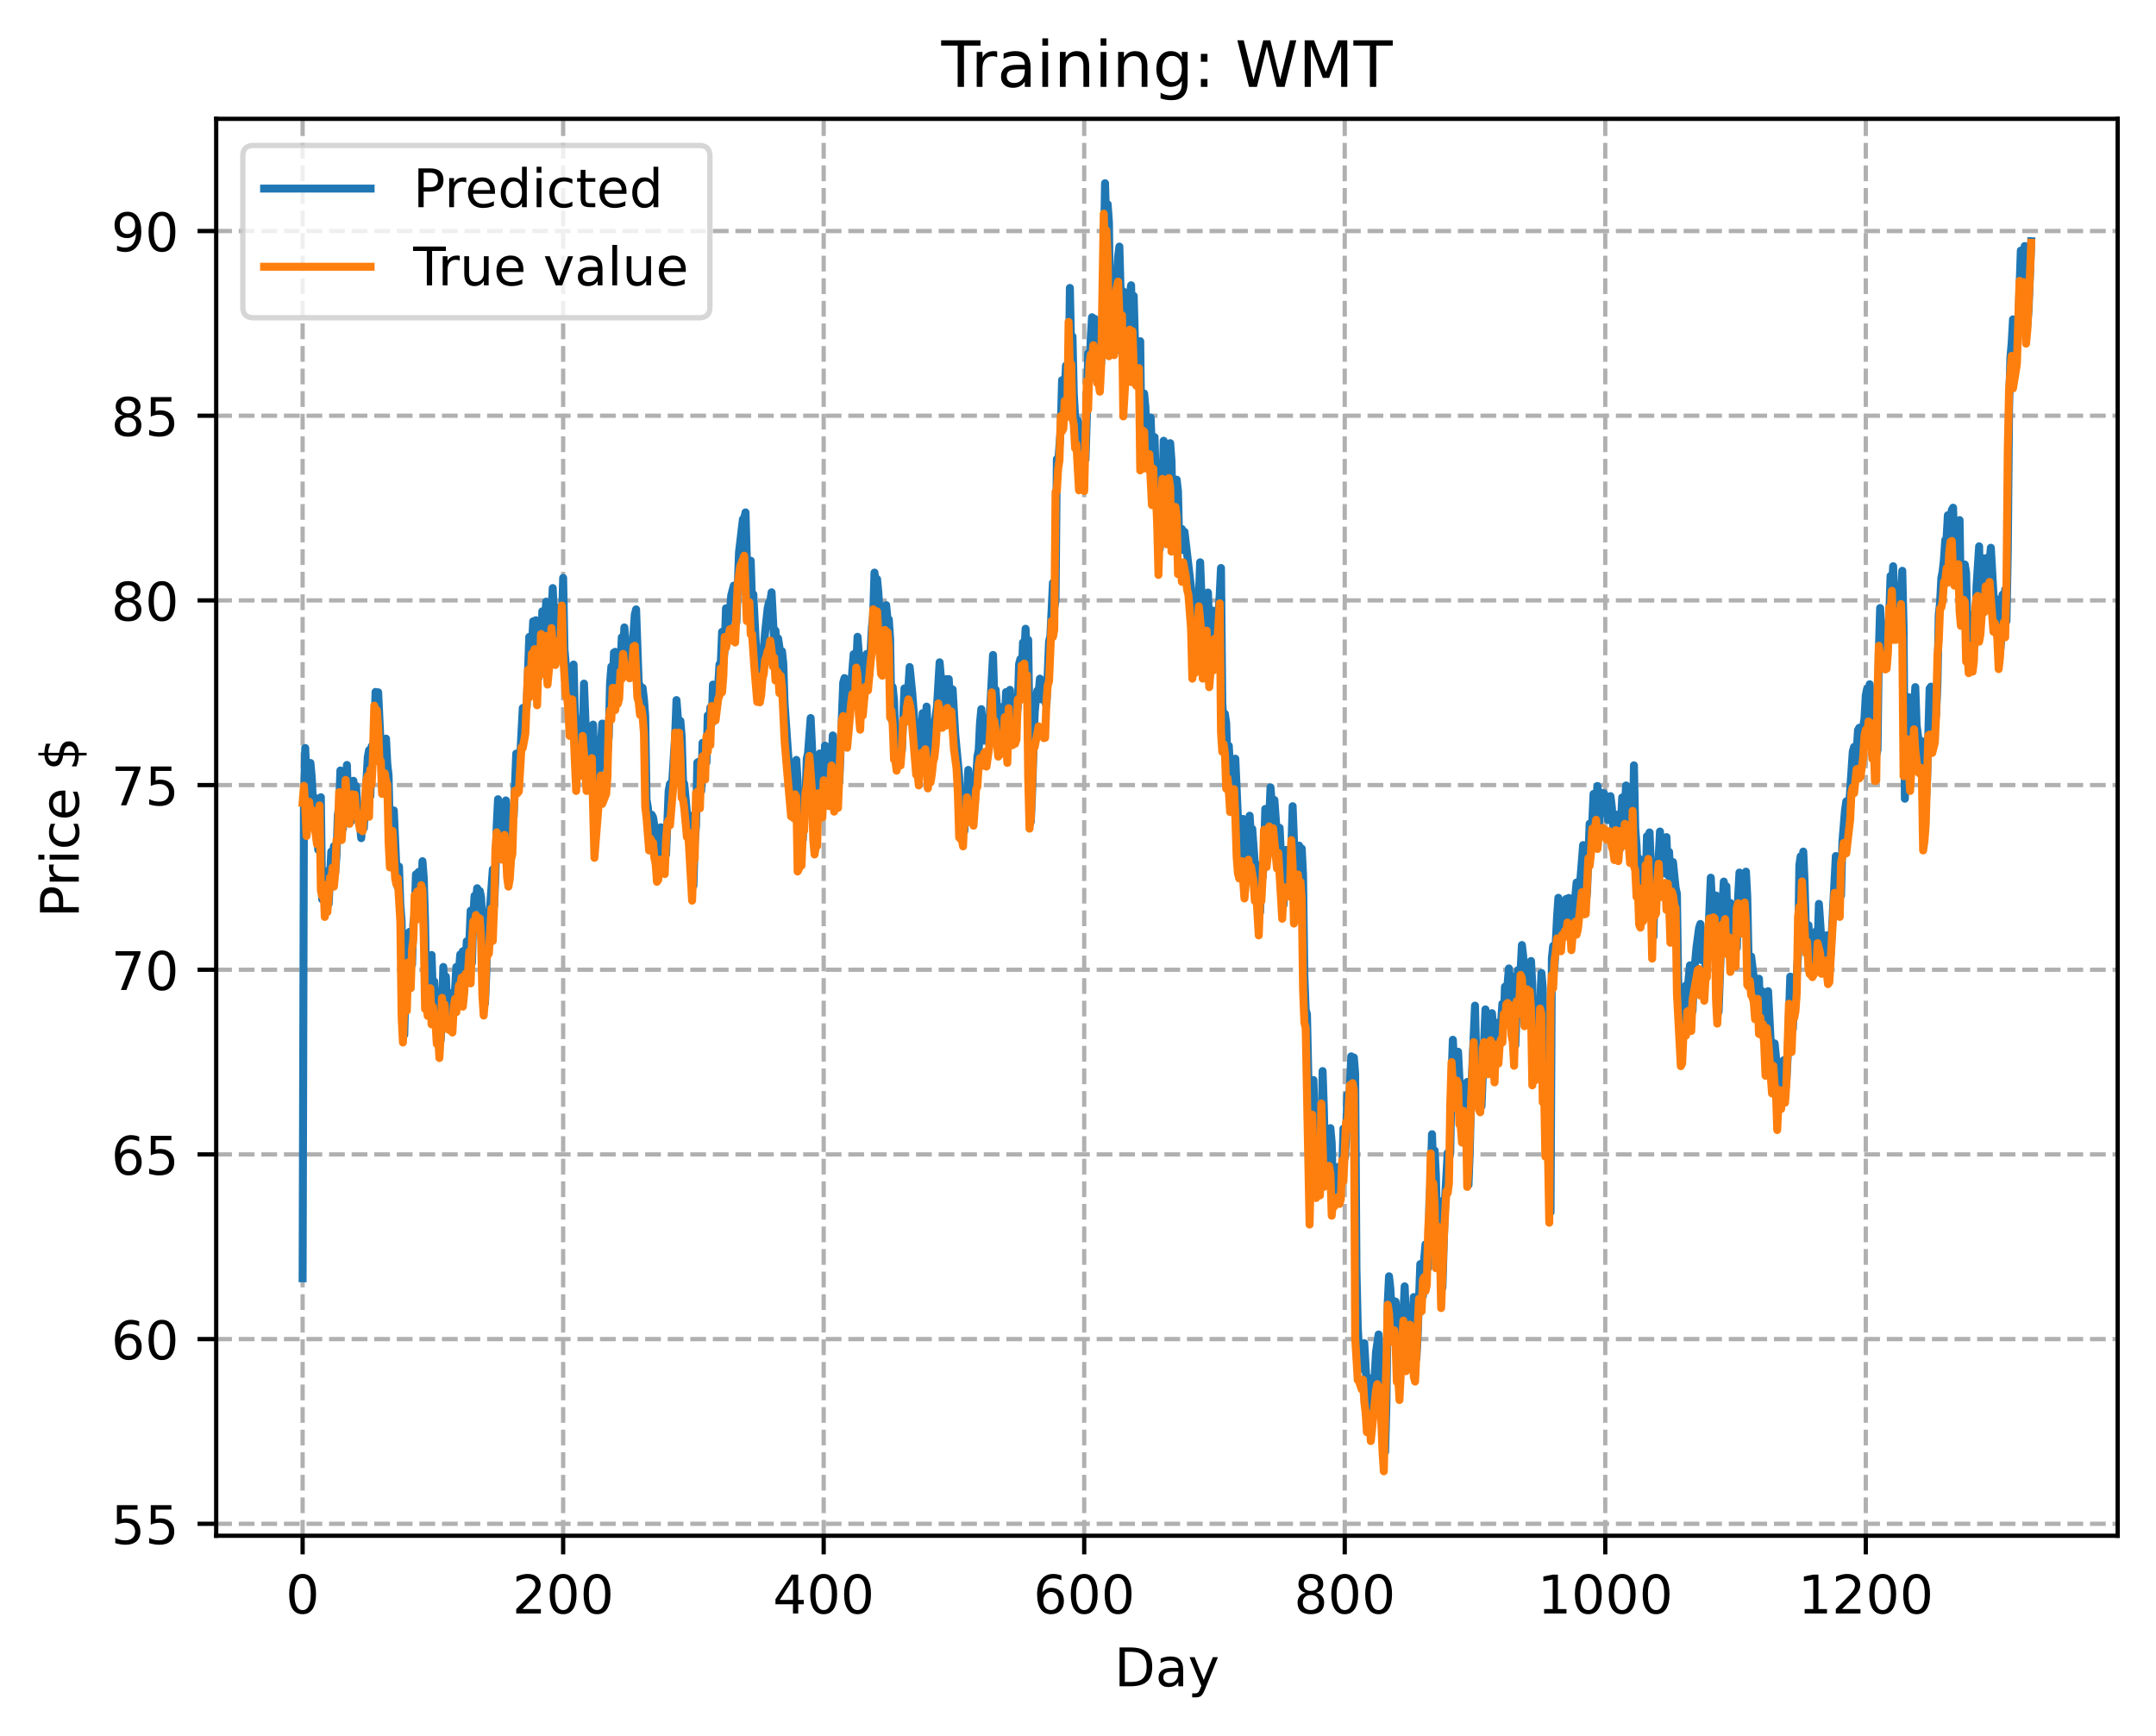 <?xml version="1.0" encoding="utf-8" standalone="no"?>
<!DOCTYPE svg PUBLIC "-//W3C//DTD SVG 1.1//EN"
  "http://www.w3.org/Graphics/SVG/1.1/DTD/svg11.dtd">
<!-- Created with matplotlib (https://matplotlib.org/) -->
<svg height="325.986pt" version="1.1" viewBox="0 0 404.923 325.986" width="404.923pt" xmlns="http://www.w3.org/2000/svg" xmlns:xlink="http://www.w3.org/1999/xlink">
 <defs>
  <style type="text/css">
*{stroke-linecap:butt;stroke-linejoin:round;}
  </style>
 </defs>
 <g id="figure_1">
  <g id="patch_1">
   <path d="M 0 325.986 
L 404.923 325.986 
L 404.923 0 
L 0 0 
z
" style="fill:#ffffff;"/>
  </g>
  <g id="axes_1">
   <g id="patch_2">
    <path d="M 40.603 288.43 
L 397.723 288.43 
L 397.723 22.318 
L 40.603 22.318 
z
" style="fill:#ffffff;"/>
   </g>
   <g id="matplotlib.axis_1">
    <g id="xtick_1">
     <g id="line2d_1">
      <path clip-path="url(#pcd5bb457b3)" d="M 56.836 288.43 
L 56.836 22.318 
" style="fill:none;stroke:#b0b0b0;stroke-dasharray:2.96,1.28;stroke-dashoffset:0;stroke-width:0.8;"/>
     </g>
     <g id="line2d_2">
      <defs>
       <path d="M 0 0 
L 0 3.5 
" id="me3a3079d30" style="stroke:#000000;stroke-width:0.8;"/>
      </defs>
      <g>
       <use style="stroke:#000000;stroke-width:0.8;" x="56.836" xlink:href="#me3a3079d30" y="288.43"/>
      </g>
     </g>
     <g id="text_1">
      <!-- 0 -->
      <defs>
       <path d="M 31.781 66.406 
Q 24.172 66.406 20.328 58.906 
Q 16.5 51.422 16.5 36.375 
Q 16.5 21.391 20.328 13.891 
Q 24.172 6.391 31.781 6.391 
Q 39.453 6.391 43.281 13.891 
Q 47.125 21.391 47.125 36.375 
Q 47.125 51.422 43.281 58.906 
Q 39.453 66.406 31.781 66.406 
z
M 31.781 74.219 
Q 44.047 74.219 50.516 64.516 
Q 56.984 54.828 56.984 36.375 
Q 56.984 17.969 50.516 8.266 
Q 44.047 -1.422 31.781 -1.422 
Q 19.531 -1.422 13.062 8.266 
Q 6.594 17.969 6.594 36.375 
Q 6.594 54.828 13.062 64.516 
Q 19.531 74.219 31.781 74.219 
z
" id="DejaVuSans-48"/>
      </defs>
      <g transform="translate(53.655 303.029)scale(0.1 -0.1)">
       <use xlink:href="#DejaVuSans-48"/>
      </g>
     </g>
    </g>
    <g id="xtick_2">
     <g id="line2d_3">
      <path clip-path="url(#pcd5bb457b3)" d="M 105.766 288.43 
L 105.766 22.318 
" style="fill:none;stroke:#b0b0b0;stroke-dasharray:2.96,1.28;stroke-dashoffset:0;stroke-width:0.8;"/>
     </g>
     <g id="line2d_4">
      <g>
       <use style="stroke:#000000;stroke-width:0.8;" x="105.766" xlink:href="#me3a3079d30" y="288.43"/>
      </g>
     </g>
     <g id="text_2">
      <!-- 200 -->
      <defs>
       <path d="M 19.188 8.297 
L 53.609 8.297 
L 53.609 0 
L 7.328 0 
L 7.328 8.297 
Q 12.938 14.109 22.625 23.891 
Q 32.328 33.688 34.812 36.531 
Q 39.547 41.844 41.422 45.531 
Q 43.312 49.219 43.312 52.781 
Q 43.312 58.594 39.234 62.25 
Q 35.156 65.922 28.609 65.922 
Q 23.969 65.922 18.812 64.312 
Q 13.672 62.703 7.812 59.422 
L 7.812 69.391 
Q 13.766 71.781 18.938 73 
Q 24.125 74.219 28.422 74.219 
Q 39.75 74.219 46.484 68.547 
Q 53.219 62.891 53.219 53.422 
Q 53.219 48.922 51.531 44.891 
Q 49.859 40.875 45.406 35.406 
Q 44.188 33.984 37.641 27.219 
Q 31.109 20.453 19.188 8.297 
z
" id="DejaVuSans-50"/>
      </defs>
      <g transform="translate(96.223 303.029)scale(0.1 -0.1)">
       <use xlink:href="#DejaVuSans-50"/>
       <use x="63.623" xlink:href="#DejaVuSans-48"/>
       <use x="127.246" xlink:href="#DejaVuSans-48"/>
      </g>
     </g>
    </g>
    <g id="xtick_3">
     <g id="line2d_5">
      <path clip-path="url(#pcd5bb457b3)" d="M 154.697 288.43 
L 154.697 22.318 
" style="fill:none;stroke:#b0b0b0;stroke-dasharray:2.96,1.28;stroke-dashoffset:0;stroke-width:0.8;"/>
     </g>
     <g id="line2d_6">
      <g>
       <use style="stroke:#000000;stroke-width:0.8;" x="154.697" xlink:href="#me3a3079d30" y="288.43"/>
      </g>
     </g>
     <g id="text_3">
      <!-- 400 -->
      <defs>
       <path d="M 37.797 64.312 
L 12.891 25.391 
L 37.797 25.391 
z
M 35.203 72.906 
L 47.609 72.906 
L 47.609 25.391 
L 58.016 25.391 
L 58.016 17.188 
L 47.609 17.188 
L 47.609 0 
L 37.797 0 
L 37.797 17.188 
L 4.891 17.188 
L 4.891 26.703 
z
" id="DejaVuSans-52"/>
      </defs>
      <g transform="translate(145.153 303.029)scale(0.1 -0.1)">
       <use xlink:href="#DejaVuSans-52"/>
       <use x="63.623" xlink:href="#DejaVuSans-48"/>
       <use x="127.246" xlink:href="#DejaVuSans-48"/>
      </g>
     </g>
    </g>
    <g id="xtick_4">
     <g id="line2d_7">
      <path clip-path="url(#pcd5bb457b3)" d="M 203.628 288.43 
L 203.628 22.318 
" style="fill:none;stroke:#b0b0b0;stroke-dasharray:2.96,1.28;stroke-dashoffset:0;stroke-width:0.8;"/>
     </g>
     <g id="line2d_8">
      <g>
       <use style="stroke:#000000;stroke-width:0.8;" x="203.628" xlink:href="#me3a3079d30" y="288.43"/>
      </g>
     </g>
     <g id="text_4">
      <!-- 600 -->
      <defs>
       <path d="M 33.016 40.375 
Q 26.375 40.375 22.484 35.828 
Q 18.609 31.297 18.609 23.391 
Q 18.609 15.531 22.484 10.953 
Q 26.375 6.391 33.016 6.391 
Q 39.656 6.391 43.531 10.953 
Q 47.406 15.531 47.406 23.391 
Q 47.406 31.297 43.531 35.828 
Q 39.656 40.375 33.016 40.375 
z
M 52.594 71.297 
L 52.594 62.312 
Q 48.875 64.062 45.094 64.984 
Q 41.312 65.922 37.594 65.922 
Q 27.828 65.922 22.672 59.328 
Q 17.531 52.734 16.797 39.406 
Q 19.672 43.656 24.016 45.922 
Q 28.375 48.188 33.594 48.188 
Q 44.578 48.188 50.953 41.516 
Q 57.328 34.859 57.328 23.391 
Q 57.328 12.156 50.688 5.359 
Q 44.047 -1.422 33.016 -1.422 
Q 20.359 -1.422 13.672 8.266 
Q 6.984 17.969 6.984 36.375 
Q 6.984 53.656 15.188 63.938 
Q 23.391 74.219 37.203 74.219 
Q 40.922 74.219 44.703 73.484 
Q 48.484 72.75 52.594 71.297 
z
" id="DejaVuSans-54"/>
      </defs>
      <g transform="translate(194.084 303.029)scale(0.1 -0.1)">
       <use xlink:href="#DejaVuSans-54"/>
       <use x="63.623" xlink:href="#DejaVuSans-48"/>
       <use x="127.246" xlink:href="#DejaVuSans-48"/>
      </g>
     </g>
    </g>
    <g id="xtick_5">
     <g id="line2d_9">
      <path clip-path="url(#pcd5bb457b3)" d="M 252.558 288.43 
L 252.558 22.318 
" style="fill:none;stroke:#b0b0b0;stroke-dasharray:2.96,1.28;stroke-dashoffset:0;stroke-width:0.8;"/>
     </g>
     <g id="line2d_10">
      <g>
       <use style="stroke:#000000;stroke-width:0.8;" x="252.558" xlink:href="#me3a3079d30" y="288.43"/>
      </g>
     </g>
     <g id="text_5">
      <!-- 800 -->
      <defs>
       <path d="M 31.781 34.625 
Q 24.75 34.625 20.719 30.859 
Q 16.703 27.094 16.703 20.516 
Q 16.703 13.922 20.719 10.156 
Q 24.75 6.391 31.781 6.391 
Q 38.812 6.391 42.859 10.172 
Q 46.922 13.969 46.922 20.516 
Q 46.922 27.094 42.891 30.859 
Q 38.875 34.625 31.781 34.625 
z
M 21.922 38.812 
Q 15.578 40.375 12.031 44.719 
Q 8.5 49.078 8.5 55.328 
Q 8.5 64.062 14.719 69.141 
Q 20.953 74.219 31.781 74.219 
Q 42.672 74.219 48.875 69.141 
Q 55.078 64.062 55.078 55.328 
Q 55.078 49.078 51.531 44.719 
Q 48 40.375 41.703 38.812 
Q 48.828 37.156 52.797 32.312 
Q 56.781 27.484 56.781 20.516 
Q 56.781 9.906 50.312 4.234 
Q 43.844 -1.422 31.781 -1.422 
Q 19.734 -1.422 13.25 4.234 
Q 6.781 9.906 6.781 20.516 
Q 6.781 27.484 10.781 32.312 
Q 14.797 37.156 21.922 38.812 
z
M 18.312 54.391 
Q 18.312 48.734 21.844 45.562 
Q 25.391 42.391 31.781 42.391 
Q 38.141 42.391 41.719 45.562 
Q 45.312 48.734 45.312 54.391 
Q 45.312 60.062 41.719 63.234 
Q 38.141 66.406 31.781 66.406 
Q 25.391 66.406 21.844 63.234 
Q 18.312 60.062 18.312 54.391 
z
" id="DejaVuSans-56"/>
      </defs>
      <g transform="translate(243.015 303.029)scale(0.1 -0.1)">
       <use xlink:href="#DejaVuSans-56"/>
       <use x="63.623" xlink:href="#DejaVuSans-48"/>
       <use x="127.246" xlink:href="#DejaVuSans-48"/>
      </g>
     </g>
    </g>
    <g id="xtick_6">
     <g id="line2d_11">
      <path clip-path="url(#pcd5bb457b3)" d="M 301.489 288.43 
L 301.489 22.318 
" style="fill:none;stroke:#b0b0b0;stroke-dasharray:2.96,1.28;stroke-dashoffset:0;stroke-width:0.8;"/>
     </g>
     <g id="line2d_12">
      <g>
       <use style="stroke:#000000;stroke-width:0.8;" x="301.489" xlink:href="#me3a3079d30" y="288.43"/>
      </g>
     </g>
     <g id="text_6">
      <!-- 1000 -->
      <defs>
       <path d="M 12.406 8.297 
L 28.516 8.297 
L 28.516 63.922 
L 10.984 60.406 
L 10.984 69.391 
L 28.422 72.906 
L 38.281 72.906 
L 38.281 8.297 
L 54.391 8.297 
L 54.391 0 
L 12.406 0 
z
" id="DejaVuSans-49"/>
      </defs>
      <g transform="translate(288.764 303.029)scale(0.1 -0.1)">
       <use xlink:href="#DejaVuSans-49"/>
       <use x="63.623" xlink:href="#DejaVuSans-48"/>
       <use x="127.246" xlink:href="#DejaVuSans-48"/>
       <use x="190.869" xlink:href="#DejaVuSans-48"/>
      </g>
     </g>
    </g>
    <g id="xtick_7">
     <g id="line2d_13">
      <path clip-path="url(#pcd5bb457b3)" d="M 350.419 288.43 
L 350.419 22.318 
" style="fill:none;stroke:#b0b0b0;stroke-dasharray:2.96,1.28;stroke-dashoffset:0;stroke-width:0.8;"/>
     </g>
     <g id="line2d_14">
      <g>
       <use style="stroke:#000000;stroke-width:0.8;" x="350.419" xlink:href="#me3a3079d30" y="288.43"/>
      </g>
     </g>
     <g id="text_7">
      <!-- 1200 -->
      <g transform="translate(337.694 303.029)scale(0.1 -0.1)">
       <use xlink:href="#DejaVuSans-49"/>
       <use x="63.623" xlink:href="#DejaVuSans-50"/>
       <use x="127.246" xlink:href="#DejaVuSans-48"/>
       <use x="190.869" xlink:href="#DejaVuSans-48"/>
      </g>
     </g>
    </g>
    <g id="text_8">
     <!-- Day -->
     <defs>
      <path d="M 19.672 64.797 
L 19.672 8.109 
L 31.594 8.109 
Q 46.688 8.109 53.688 14.938 
Q 60.688 21.781 60.688 36.531 
Q 60.688 51.172 53.688 57.984 
Q 46.688 64.797 31.594 64.797 
z
M 9.812 72.906 
L 30.078 72.906 
Q 51.266 72.906 61.172 64.094 
Q 71.094 55.281 71.094 36.531 
Q 71.094 17.672 61.125 8.828 
Q 51.172 0 30.078 0 
L 9.812 0 
z
" id="DejaVuSans-68"/>
      <path d="M 34.281 27.484 
Q 23.391 27.484 19.188 25 
Q 14.984 22.516 14.984 16.5 
Q 14.984 11.719 18.141 8.906 
Q 21.297 6.109 26.703 6.109 
Q 34.188 6.109 38.703 11.406 
Q 43.219 16.703 43.219 25.484 
L 43.219 27.484 
z
M 52.203 31.203 
L 52.203 0 
L 43.219 0 
L 43.219 8.297 
Q 40.141 3.328 35.547 0.953 
Q 30.953 -1.422 24.312 -1.422 
Q 15.922 -1.422 10.953 3.297 
Q 6 8.016 6 15.922 
Q 6 25.141 12.172 29.828 
Q 18.359 34.516 30.609 34.516 
L 43.219 34.516 
L 43.219 35.406 
Q 43.219 41.609 39.141 45 
Q 35.062 48.391 27.688 48.391 
Q 23 48.391 18.547 47.266 
Q 14.109 46.141 10.016 43.891 
L 10.016 52.203 
Q 14.938 54.109 19.578 55.047 
Q 24.219 56 28.609 56 
Q 40.484 56 46.344 49.844 
Q 52.203 43.703 52.203 31.203 
z
" id="DejaVuSans-97"/>
      <path d="M 32.172 -5.078 
Q 28.375 -14.844 24.75 -17.812 
Q 21.141 -20.797 15.094 -20.797 
L 7.906 -20.797 
L 7.906 -13.281 
L 13.188 -13.281 
Q 16.891 -13.281 18.938 -11.516 
Q 21 -9.766 23.484 -3.219 
L 25.094 0.875 
L 2.984 54.688 
L 12.5 54.688 
L 29.594 11.922 
L 46.688 54.688 
L 56.203 54.688 
z
" id="DejaVuSans-121"/>
     </defs>
     <g transform="translate(209.29 316.707)scale(0.1 -0.1)">
      <use xlink:href="#DejaVuSans-68"/>
      <use x="77.002" xlink:href="#DejaVuSans-97"/>
      <use x="138.281" xlink:href="#DejaVuSans-121"/>
     </g>
    </g>
   </g>
   <g id="matplotlib.axis_2">
    <g id="ytick_1">
     <g id="line2d_15">
      <path clip-path="url(#pcd5bb457b3)" d="M 40.603 286.185 
L 397.723 286.185 
" style="fill:none;stroke:#b0b0b0;stroke-dasharray:2.96,1.28;stroke-dashoffset:0;stroke-width:0.8;"/>
     </g>
     <g id="line2d_16">
      <defs>
       <path d="M 0 0 
L -3.5 0 
" id="m7e278143f9" style="stroke:#000000;stroke-width:0.8;"/>
      </defs>
      <g>
       <use style="stroke:#000000;stroke-width:0.8;" x="40.603" xlink:href="#m7e278143f9" y="286.185"/>
      </g>
     </g>
     <g id="text_9">
      <!-- 55 -->
      <defs>
       <path d="M 10.797 72.906 
L 49.516 72.906 
L 49.516 64.594 
L 19.828 64.594 
L 19.828 46.734 
Q 21.969 47.469 24.109 47.828 
Q 26.266 48.188 28.422 48.188 
Q 40.625 48.188 47.75 41.5 
Q 54.891 34.812 54.891 23.391 
Q 54.891 11.625 47.562 5.094 
Q 40.234 -1.422 26.906 -1.422 
Q 22.312 -1.422 17.547 -0.641 
Q 12.797 0.141 7.719 1.703 
L 7.719 11.625 
Q 12.109 9.234 16.797 8.062 
Q 21.484 6.891 26.703 6.891 
Q 35.156 6.891 40.078 11.328 
Q 45.016 15.766 45.016 23.391 
Q 45.016 31 40.078 35.438 
Q 35.156 39.891 26.703 39.891 
Q 22.75 39.891 18.812 39.016 
Q 14.891 38.141 10.797 36.281 
z
" id="DejaVuSans-53"/>
      </defs>
      <g transform="translate(20.878 289.984)scale(0.1 -0.1)">
       <use xlink:href="#DejaVuSans-53"/>
       <use x="63.623" xlink:href="#DejaVuSans-53"/>
      </g>
     </g>
    </g>
    <g id="ytick_2">
     <g id="line2d_17">
      <path clip-path="url(#pcd5bb457b3)" d="M 40.603 251.5 
L 397.723 251.5 
" style="fill:none;stroke:#b0b0b0;stroke-dasharray:2.96,1.28;stroke-dashoffset:0;stroke-width:0.8;"/>
     </g>
     <g id="line2d_18">
      <g>
       <use style="stroke:#000000;stroke-width:0.8;" x="40.603" xlink:href="#m7e278143f9" y="251.5"/>
      </g>
     </g>
     <g id="text_10">
      <!-- 60 -->
      <g transform="translate(20.878 255.299)scale(0.1 -0.1)">
       <use xlink:href="#DejaVuSans-54"/>
       <use x="63.623" xlink:href="#DejaVuSans-48"/>
      </g>
     </g>
    </g>
    <g id="ytick_3">
     <g id="line2d_19">
      <path clip-path="url(#pcd5bb457b3)" d="M 40.603 216.815 
L 397.723 216.815 
" style="fill:none;stroke:#b0b0b0;stroke-dasharray:2.96,1.28;stroke-dashoffset:0;stroke-width:0.8;"/>
     </g>
     <g id="line2d_20">
      <g>
       <use style="stroke:#000000;stroke-width:0.8;" x="40.603" xlink:href="#m7e278143f9" y="216.815"/>
      </g>
     </g>
     <g id="text_11">
      <!-- 65 -->
      <g transform="translate(20.878 220.614)scale(0.1 -0.1)">
       <use xlink:href="#DejaVuSans-54"/>
       <use x="63.623" xlink:href="#DejaVuSans-53"/>
      </g>
     </g>
    </g>
    <g id="ytick_4">
     <g id="line2d_21">
      <path clip-path="url(#pcd5bb457b3)" d="M 40.603 182.13 
L 397.723 182.13 
" style="fill:none;stroke:#b0b0b0;stroke-dasharray:2.96,1.28;stroke-dashoffset:0;stroke-width:0.8;"/>
     </g>
     <g id="line2d_22">
      <g>
       <use style="stroke:#000000;stroke-width:0.8;" x="40.603" xlink:href="#m7e278143f9" y="182.13"/>
      </g>
     </g>
     <g id="text_12">
      <!-- 70 -->
      <defs>
       <path d="M 8.203 72.906 
L 55.078 72.906 
L 55.078 68.703 
L 28.609 0 
L 18.312 0 
L 43.219 64.594 
L 8.203 64.594 
z
" id="DejaVuSans-55"/>
      </defs>
      <g transform="translate(20.878 185.929)scale(0.1 -0.1)">
       <use xlink:href="#DejaVuSans-55"/>
       <use x="63.623" xlink:href="#DejaVuSans-48"/>
      </g>
     </g>
    </g>
    <g id="ytick_5">
     <g id="line2d_23">
      <path clip-path="url(#pcd5bb457b3)" d="M 40.603 147.445 
L 397.723 147.445 
" style="fill:none;stroke:#b0b0b0;stroke-dasharray:2.96,1.28;stroke-dashoffset:0;stroke-width:0.8;"/>
     </g>
     <g id="line2d_24">
      <g>
       <use style="stroke:#000000;stroke-width:0.8;" x="40.603" xlink:href="#m7e278143f9" y="147.445"/>
      </g>
     </g>
     <g id="text_13">
      <!-- 75 -->
      <g transform="translate(20.878 151.245)scale(0.1 -0.1)">
       <use xlink:href="#DejaVuSans-55"/>
       <use x="63.623" xlink:href="#DejaVuSans-53"/>
      </g>
     </g>
    </g>
    <g id="ytick_6">
     <g id="line2d_25">
      <path clip-path="url(#pcd5bb457b3)" d="M 40.603 112.761 
L 397.723 112.761 
" style="fill:none;stroke:#b0b0b0;stroke-dasharray:2.96,1.28;stroke-dashoffset:0;stroke-width:0.8;"/>
     </g>
     <g id="line2d_26">
      <g>
       <use style="stroke:#000000;stroke-width:0.8;" x="40.603" xlink:href="#m7e278143f9" y="112.761"/>
      </g>
     </g>
     <g id="text_14">
      <!-- 80 -->
      <g transform="translate(20.878 116.56)scale(0.1 -0.1)">
       <use xlink:href="#DejaVuSans-56"/>
       <use x="63.623" xlink:href="#DejaVuSans-48"/>
      </g>
     </g>
    </g>
    <g id="ytick_7">
     <g id="line2d_27">
      <path clip-path="url(#pcd5bb457b3)" d="M 40.603 78.076 
L 397.723 78.076 
" style="fill:none;stroke:#b0b0b0;stroke-dasharray:2.96,1.28;stroke-dashoffset:0;stroke-width:0.8;"/>
     </g>
     <g id="line2d_28">
      <g>
       <use style="stroke:#000000;stroke-width:0.8;" x="40.603" xlink:href="#m7e278143f9" y="78.076"/>
      </g>
     </g>
     <g id="text_15">
      <!-- 85 -->
      <g transform="translate(20.878 81.875)scale(0.1 -0.1)">
       <use xlink:href="#DejaVuSans-56"/>
       <use x="63.623" xlink:href="#DejaVuSans-53"/>
      </g>
     </g>
    </g>
    <g id="ytick_8">
     <g id="line2d_29">
      <path clip-path="url(#pcd5bb457b3)" d="M 40.603 43.391 
L 397.723 43.391 
" style="fill:none;stroke:#b0b0b0;stroke-dasharray:2.96,1.28;stroke-dashoffset:0;stroke-width:0.8;"/>
     </g>
     <g id="line2d_30">
      <g>
       <use style="stroke:#000000;stroke-width:0.8;" x="40.603" xlink:href="#m7e278143f9" y="43.391"/>
      </g>
     </g>
     <g id="text_16">
      <!-- 90 -->
      <defs>
       <path d="M 10.984 1.516 
L 10.984 10.5 
Q 14.703 8.734 18.5 7.812 
Q 22.312 6.891 25.984 6.891 
Q 35.75 6.891 40.891 13.453 
Q 46.047 20.016 46.781 33.406 
Q 43.953 29.203 39.594 26.953 
Q 35.25 24.703 29.984 24.703 
Q 19.047 24.703 12.672 31.312 
Q 6.297 37.938 6.297 49.422 
Q 6.297 60.641 12.938 67.422 
Q 19.578 74.219 30.609 74.219 
Q 43.266 74.219 49.922 64.516 
Q 56.594 54.828 56.594 36.375 
Q 56.594 19.141 48.406 8.859 
Q 40.234 -1.422 26.422 -1.422 
Q 22.703 -1.422 18.891 -0.688 
Q 15.094 0.047 10.984 1.516 
z
M 30.609 32.422 
Q 37.25 32.422 41.125 36.953 
Q 45.016 41.5 45.016 49.422 
Q 45.016 57.281 41.125 61.844 
Q 37.25 66.406 30.609 66.406 
Q 23.969 66.406 20.094 61.844 
Q 16.219 57.281 16.219 49.422 
Q 16.219 41.5 20.094 36.953 
Q 23.969 32.422 30.609 32.422 
z
" id="DejaVuSans-57"/>
      </defs>
      <g transform="translate(20.878 47.19)scale(0.1 -0.1)">
       <use xlink:href="#DejaVuSans-57"/>
       <use x="63.623" xlink:href="#DejaVuSans-48"/>
      </g>
     </g>
    </g>
    <g id="text_17">
     <!-- Price $ -->
     <defs>
      <path d="M 19.672 64.797 
L 19.672 37.406 
L 32.078 37.406 
Q 38.969 37.406 42.719 40.969 
Q 46.484 44.531 46.484 51.125 
Q 46.484 57.672 42.719 61.234 
Q 38.969 64.797 32.078 64.797 
z
M 9.812 72.906 
L 32.078 72.906 
Q 44.344 72.906 50.609 67.359 
Q 56.891 61.812 56.891 51.125 
Q 56.891 40.328 50.609 34.812 
Q 44.344 29.297 32.078 29.297 
L 19.672 29.297 
L 19.672 0 
L 9.812 0 
z
" id="DejaVuSans-80"/>
      <path d="M 41.109 46.297 
Q 39.594 47.172 37.812 47.578 
Q 36.031 48 33.891 48 
Q 26.266 48 22.188 43.047 
Q 18.109 38.094 18.109 28.812 
L 18.109 0 
L 9.078 0 
L 9.078 54.688 
L 18.109 54.688 
L 18.109 46.188 
Q 20.953 51.172 25.484 53.578 
Q 30.031 56 36.531 56 
Q 37.453 56 38.578 55.875 
Q 39.703 55.766 41.062 55.516 
z
" id="DejaVuSans-114"/>
      <path d="M 9.422 54.688 
L 18.406 54.688 
L 18.406 0 
L 9.422 0 
z
M 9.422 75.984 
L 18.406 75.984 
L 18.406 64.594 
L 9.422 64.594 
z
" id="DejaVuSans-105"/>
      <path d="M 48.781 52.594 
L 48.781 44.188 
Q 44.969 46.297 41.141 47.344 
Q 37.312 48.391 33.406 48.391 
Q 24.656 48.391 19.812 42.844 
Q 14.984 37.312 14.984 27.297 
Q 14.984 17.281 19.812 11.734 
Q 24.656 6.203 33.406 6.203 
Q 37.312 6.203 41.141 7.25 
Q 44.969 8.297 48.781 10.406 
L 48.781 2.094 
Q 45.016 0.344 40.984 -0.531 
Q 36.969 -1.422 32.422 -1.422 
Q 20.062 -1.422 12.781 6.344 
Q 5.516 14.109 5.516 27.297 
Q 5.516 40.672 12.859 48.328 
Q 20.219 56 33.016 56 
Q 37.156 56 41.109 55.141 
Q 45.062 54.297 48.781 52.594 
z
" id="DejaVuSans-99"/>
      <path d="M 56.203 29.594 
L 56.203 25.203 
L 14.891 25.203 
Q 15.484 15.922 20.484 11.062 
Q 25.484 6.203 34.422 6.203 
Q 39.594 6.203 44.453 7.469 
Q 49.312 8.734 54.109 11.281 
L 54.109 2.781 
Q 49.266 0.734 44.188 -0.344 
Q 39.109 -1.422 33.891 -1.422 
Q 20.797 -1.422 13.156 6.188 
Q 5.516 13.812 5.516 26.812 
Q 5.516 40.234 12.766 48.109 
Q 20.016 56 32.328 56 
Q 43.359 56 49.781 48.891 
Q 56.203 41.797 56.203 29.594 
z
M 47.219 32.234 
Q 47.125 39.594 43.094 43.984 
Q 39.062 48.391 32.422 48.391 
Q 24.906 48.391 20.391 44.141 
Q 15.875 39.891 15.188 32.172 
z
" id="DejaVuSans-101"/>
      <path id="DejaVuSans-32"/>
      <path d="M 33.797 -14.703 
L 28.906 -14.703 
L 28.859 0 
Q 23.734 0.094 18.609 1.188 
Q 13.484 2.297 8.297 4.5 
L 8.297 13.281 
Q 13.281 10.156 18.375 8.562 
Q 23.484 6.984 28.906 6.938 
L 28.906 29.203 
Q 18.109 30.953 13.203 35.156 
Q 8.297 39.359 8.297 46.688 
Q 8.297 54.641 13.625 59.219 
Q 18.953 63.812 28.906 64.5 
L 28.906 75.984 
L 33.797 75.984 
L 33.797 64.656 
Q 38.328 64.453 42.578 63.688 
Q 46.828 62.938 50.875 61.625 
L 50.875 53.078 
Q 46.828 55.125 42.547 56.25 
Q 38.281 57.375 33.797 57.562 
L 33.797 36.719 
Q 44.875 35.016 50.094 30.609 
Q 55.328 26.219 55.328 18.609 
Q 55.328 10.359 49.781 5.594 
Q 44.234 0.828 33.797 0.094 
z
M 28.906 37.594 
L 28.906 57.625 
Q 23.25 56.984 20.266 54.391 
Q 17.281 51.812 17.281 47.516 
Q 17.281 43.312 20.031 40.969 
Q 22.797 38.625 28.906 37.594 
z
M 33.797 28.219 
L 33.797 7.078 
Q 39.984 7.906 43.141 10.594 
Q 46.297 13.281 46.297 17.672 
Q 46.297 21.969 43.281 24.5 
Q 40.281 27.047 33.797 28.219 
z
" id="DejaVuSans-36"/>
     </defs>
     <g transform="translate(14.798 172.342)rotate(-90)scale(0.1 -0.1)">
      <use xlink:href="#DejaVuSans-80"/>
      <use x="58.553" xlink:href="#DejaVuSans-114"/>
      <use x="99.666" xlink:href="#DejaVuSans-105"/>
      <use x="127.449" xlink:href="#DejaVuSans-99"/>
      <use x="182.43" xlink:href="#DejaVuSans-101"/>
      <use x="243.953" xlink:href="#DejaVuSans-32"/>
      <use x="275.74" xlink:href="#DejaVuSans-36"/>
     </g>
    </g>
   </g>
   <g id="line2d_31">
    <path clip-path="url(#pcd5bb457b3)" d="M 56.836 240.071 
L 57.081 151.284 
L 57.325 140.486 
L 57.814 152.338 
L 58.059 149.735 
L 58.304 143.294 
L 58.548 145.952 
L 58.793 150.978 
L 59.038 149.741 
L 59.282 153.641 
L 59.527 155.359 
L 59.772 159.608 
L 60.016 152.603 
L 60.261 149.729 
L 60.506 168.909 
L 60.995 163.59 
L 61.24 169.78 
L 61.484 167.444 
L 61.729 169.767 
L 62.218 159.93 
L 62.463 161.803 
L 62.708 158.92 
L 62.952 163.885 
L 63.197 160.737 
L 63.441 153.175 
L 63.686 151.51 
L 63.931 144.704 
L 64.175 151.972 
L 64.42 155.629 
L 64.665 151.593 
L 64.909 150.045 
L 65.154 143.671 
L 65.399 151.228 
L 65.888 154.31 
L 66.377 146.642 
L 66.622 150.167 
L 66.867 147.609 
L 67.111 151.304 
L 67.601 154.948 
L 67.845 157.414 
L 68.09 153.712 
L 68.335 155.513 
L 69.069 142.233 
L 69.313 140.895 
L 69.558 149.528 
L 69.802 140.16 
L 70.047 141.495 
L 70.292 137.827 
L 70.536 129.954 
L 70.781 131.564 
L 71.026 130.022 
L 71.515 140.467 
L 71.76 140.176 
L 72.004 148.554 
L 72.249 145.82 
L 72.494 138.725 
L 72.738 143.437 
L 72.983 145.707 
L 73.228 156.803 
L 73.472 162.308 
L 73.717 158.648 
L 73.962 152.21 
L 74.451 163.153 
L 74.696 166.588 
L 74.94 162.752 
L 75.185 169.817 
L 75.429 173.03 
L 75.674 192.026 
L 75.919 194.36 
L 76.163 185.663 
L 76.408 185.445 
L 76.653 185.646 
L 76.897 175.025 
L 77.387 181.133 
L 77.631 173.511 
L 77.876 171.745 
L 78.121 164.206 
L 78.365 170.558 
L 78.61 163.764 
L 78.855 167.507 
L 79.099 168.826 
L 79.344 161.743 
L 79.589 164.898 
L 79.833 173.201 
L 80.078 187.543 
L 80.323 186.56 
L 80.567 186.83 
L 80.812 181.611 
L 81.056 179.354 
L 81.301 187.011 
L 81.546 184.306 
L 81.79 187.735 
L 82.035 189.291 
L 82.28 194.06 
L 82.524 190.091 
L 82.769 195.311 
L 83.014 190.458 
L 83.258 181.609 
L 83.503 186.461 
L 83.748 183.41 
L 83.992 188.822 
L 84.237 186.409 
L 84.482 188.098 
L 84.726 190.683 
L 84.971 187.112 
L 85.216 190.283 
L 85.705 181.612 
L 85.95 185.268 
L 86.439 179.258 
L 86.684 181.979 
L 86.928 178.653 
L 87.173 183.936 
L 87.417 181.688 
L 87.662 176.776 
L 87.907 179.183 
L 88.151 176.843 
L 88.396 171.043 
L 88.641 180.873 
L 88.885 171.939 
L 89.13 168.231 
L 89.375 169.45 
L 89.619 166.818 
L 89.864 169.839 
L 90.109 167.343 
L 90.353 168.558 
L 90.598 173.482 
L 90.843 186.67 
L 91.087 188.439 
L 91.332 182.919 
L 91.577 172.142 
L 91.821 171.987 
L 92.066 169.946 
L 92.555 163.289 
L 92.8 170.154 
L 93.044 164.469 
L 93.289 155.095 
L 93.534 150.105 
L 94.023 155.14 
L 94.268 158.322 
L 94.512 159.667 
L 95.002 150.328 
L 95.736 163.503 
L 95.98 160.226 
L 96.225 154.031 
L 96.47 153.365 
L 96.959 141.532 
L 97.204 144.099 
L 97.448 144.17 
L 97.693 142.231 
L 98.182 132.974 
L 98.427 134.637 
L 98.672 132.644 
L 98.916 132.757 
L 99.405 119.615 
L 99.65 124.789 
L 99.895 121.686 
L 100.139 116.684 
L 100.384 118.184 
L 100.629 116.487 
L 100.873 119.367 
L 101.118 127.352 
L 101.363 119.746 
L 101.607 123.167 
L 101.852 114.813 
L 102.097 121.053 
L 102.586 113.004 
L 103.075 124.927 
L 103.809 110.45 
L 104.054 115.755 
L 104.299 113.964 
L 104.543 120.546 
L 104.788 118.189 
L 105.032 114.111 
L 105.277 118.967 
L 105.522 117.556 
L 105.766 108.537 
L 106.011 121.893 
L 106.5 127.572 
L 106.745 127.446 
L 106.99 130.511 
L 107.234 135.505 
L 107.479 128.26 
L 107.724 124.806 
L 107.968 133.903 
L 108.213 137.656 
L 108.458 144.167 
L 108.702 137.941 
L 108.947 135.235 
L 109.192 142.076 
L 109.436 138.393 
L 109.681 128.391 
L 110.17 140.784 
L 110.415 143.774 
L 110.66 142.342 
L 110.904 143.985 
L 111.149 142.079 
L 111.393 136.089 
L 111.883 154.647 
L 112.372 146.408 
L 112.617 144.406 
L 113.106 135.896 
L 113.351 143.483 
L 113.84 141.387 
L 114.085 141.505 
L 114.329 138.319 
L 114.574 128.299 
L 114.819 125.198 
L 115.063 129.199 
L 115.308 122.56 
L 115.553 122.425 
L 115.797 128.981 
L 116.042 125.993 
L 116.287 127.492 
L 116.531 125.82 
L 116.776 119.69 
L 117.02 122.944 
L 117.265 117.837 
L 117.754 123.921 
L 117.999 125.858 
L 118.244 125.839 
L 118.488 125.389 
L 118.733 122.481 
L 119.222 115.408 
L 119.467 114.452 
L 119.956 128.329 
L 120.201 128.764 
L 120.446 131.745 
L 120.69 129.187 
L 120.935 131.258 
L 121.18 134.438 
L 121.424 150.161 
L 121.669 151.612 
L 122.158 157.181 
L 122.403 153.024 
L 122.648 153.502 
L 122.892 155.019 
L 123.381 159.965 
L 123.626 162.913 
L 123.871 160.264 
L 124.115 155.375 
L 124.36 157.598 
L 124.605 155.845 
L 125.094 160.511 
L 125.583 148.51 
L 125.828 147.216 
L 126.073 149.514 
L 126.807 138.154 
L 127.051 131.481 
L 127.541 137.704 
L 127.785 135.396 
L 128.03 138.344 
L 128.275 146.689 
L 128.519 147.259 
L 129.253 155.322 
L 129.498 153.137 
L 130.232 166.362 
L 130.476 158.208 
L 130.721 155.062 
L 130.966 143.218 
L 131.21 143.073 
L 131.455 146.659 
L 131.7 148.559 
L 131.944 139.513 
L 132.189 141.115 
L 132.434 139.707 
L 132.678 143.244 
L 132.923 134.377 
L 133.168 137.682 
L 133.412 132.876 
L 133.657 135.942 
L 133.902 128.576 
L 134.146 129.332 
L 134.636 133.004 
L 135.125 124.765 
L 135.369 124.693 
L 135.614 118.67 
L 135.859 124.407 
L 136.103 121.888 
L 136.348 114.245 
L 136.593 117.981 
L 136.837 115.867 
L 137.082 115.038 
L 137.327 111.844 
L 137.816 109.981 
L 138.305 116.914 
L 138.795 103.706 
L 139.529 97.504 
L 139.773 97.347 
L 140.018 96.235 
L 140.507 113.28 
L 140.752 107.919 
L 140.996 105.307 
L 141.241 113.275 
L 141.486 111.627 
L 141.975 121.178 
L 142.464 128.208 
L 142.709 123.125 
L 142.954 127.778 
L 143.688 118.841 
L 144.177 114.231 
L 144.422 113.178 
L 144.666 112.984 
L 144.911 111.244 
L 145.4 120.677 
L 145.645 118.434 
L 145.89 123.025 
L 146.134 119.895 
L 146.379 121.511 
L 146.624 127.077 
L 146.868 122.307 
L 147.113 124.672 
L 147.357 132.12 
L 148.336 146.22 
L 148.825 151.408 
L 149.07 145.161 
L 149.315 147.948 
L 149.559 142.718 
L 149.804 146.742 
L 150.049 158.921 
L 150.538 155.142 
L 150.783 157.684 
L 151.027 151.575 
L 151.272 150.265 
L 151.517 142.503 
L 151.761 141.424 
L 152.251 134.858 
L 152.74 145.287 
L 152.984 157.289 
L 153.229 158.761 
L 153.474 153.797 
L 153.718 152.214 
L 153.963 141.511 
L 154.208 146.229 
L 154.452 143.683 
L 154.697 148.721 
L 154.942 140.036 
L 155.186 143.849 
L 155.431 142.287 
L 155.92 148.46 
L 156.41 138.125 
L 156.654 142.102 
L 156.899 148.253 
L 157.388 142.615 
L 157.633 146.92 
L 158.367 128.204 
L 158.612 127.351 
L 158.856 131.942 
L 159.345 136.909 
L 160.079 125.93 
L 160.324 122.865 
L 160.569 125.669 
L 160.813 124.958 
L 161.058 119.594 
L 161.303 122.826 
L 161.547 129.708 
L 161.792 133.457 
L 162.037 125.853 
L 162.281 131.057 
L 162.771 122.826 
L 163.015 125.78 
L 163.26 126.695 
L 163.749 117.874 
L 163.994 115.477 
L 164.239 107.542 
L 164.483 109.74 
L 164.728 108.757 
L 164.972 111.332 
L 165.706 124.309 
L 165.951 125.448 
L 166.44 113.651 
L 166.685 116.289 
L 166.93 116.321 
L 167.174 119.961 
L 167.419 135.111 
L 167.664 129.041 
L 167.908 131.536 
L 168.153 139.069 
L 168.398 139.883 
L 168.642 141.546 
L 168.887 138.082 
L 169.376 140.925 
L 169.866 129.29 
L 170.355 133 
L 170.844 125.276 
L 171.333 130.142 
L 172.312 142.777 
L 172.557 141.058 
L 172.801 143.135 
L 173.291 133.939 
L 173.535 137.555 
L 173.78 136.469 
L 174.025 132.705 
L 174.514 144.193 
L 174.759 140.36 
L 175.003 141.804 
L 175.248 139.892 
L 175.493 136.266 
L 175.982 132.627 
L 176.471 124.387 
L 177.205 133.004 
L 177.694 127.545 
L 177.939 131.424 
L 178.184 127.538 
L 178.428 131.475 
L 178.673 133.115 
L 178.918 129.476 
L 179.407 137.93 
L 180.141 145.768 
L 180.386 154.719 
L 180.63 155.35 
L 180.875 153.503 
L 181.12 156.096 
L 181.364 149.198 
L 181.609 150.07 
L 181.854 144.603 
L 182.098 148.405 
L 182.588 152.165 
L 182.832 148.332 
L 183.077 151.1 
L 183.566 142.09 
L 183.811 140.893 
L 184.055 135.802 
L 184.3 133.189 
L 184.789 139.114 
L 185.034 136.435 
L 185.279 135.299 
L 185.523 139.315 
L 185.768 136.71 
L 186.502 123.008 
L 186.747 131.364 
L 186.991 129.52 
L 187.481 135.797 
L 187.725 139.339 
L 187.97 137.521 
L 188.215 132.78 
L 188.459 135.087 
L 188.704 136.104 
L 188.948 129.981 
L 189.438 140.238 
L 189.682 129.565 
L 189.927 135.629 
L 190.172 132.021 
L 190.416 136.57 
L 190.661 132.563 
L 190.906 135.268 
L 191.15 132.611 
L 191.395 124.713 
L 191.64 123.785 
L 191.884 127.155 
L 192.129 120.675 
L 192.374 123.04 
L 192.618 118.089 
L 192.863 124.474 
L 193.108 120.175 
L 193.597 154.337 
L 193.842 148.803 
L 194.331 133.818 
L 194.575 131.107 
L 194.82 129.713 
L 195.065 130.147 
L 195.309 127.462 
L 195.554 131.341 
L 195.799 130.649 
L 196.043 130.327 
L 196.288 131.799 
L 196.533 132.493 
L 197.022 120.504 
L 197.267 119.464 
L 197.756 109.449 
L 198.001 114.247 
L 198.245 112.736 
L 198.49 86.237 
L 198.735 86.894 
L 199.224 80.497 
L 199.469 71.398 
L 199.713 76.703 
L 199.958 73.449 
L 200.203 68.667 
L 200.447 73.941 
L 200.692 73.041 
L 200.936 54.081 
L 201.181 65.954 
L 201.426 63.183 
L 201.67 73.923 
L 202.16 82.365 
L 202.404 78.956 
L 202.649 85.171 
L 202.894 87.824 
L 203.138 80.512 
L 203.383 81.453 
L 203.628 79.729 
L 203.872 86.264 
L 204.117 78.485 
L 204.362 66.384 
L 204.606 71.377 
L 204.851 63.568 
L 205.096 59.58 
L 205.34 62.634 
L 205.585 59.871 
L 205.83 63.19 
L 206.074 60.542 
L 206.319 65.837 
L 206.563 64.755 
L 206.808 68.241 
L 207.053 62.785 
L 207.542 34.414 
L 207.787 43.101 
L 208.031 38.352 
L 208.276 41.791 
L 208.521 62.371 
L 208.765 56.004 
L 209.01 61.695 
L 209.499 65.867 
L 209.744 52.456 
L 209.989 48.198 
L 210.233 46.31 
L 210.478 55.238 
L 210.723 59.249 
L 210.967 54.739 
L 211.212 72.329 
L 211.457 68.755 
L 211.701 62.677 
L 211.946 59.96 
L 212.191 55.376 
L 212.435 53.575 
L 212.68 64.845 
L 212.924 55.579 
L 213.169 64.332 
L 213.414 68.252 
L 213.658 70.316 
L 213.903 68.359 
L 214.148 64.084 
L 214.392 84.844 
L 214.882 73.904 
L 215.126 76.442 
L 215.371 83.22 
L 215.86 78.627 
L 216.105 78.43 
L 216.594 90.675 
L 216.839 82.089 
L 217.084 90.772 
L 217.328 87.047 
L 217.818 103.101 
L 218.062 94.991 
L 218.307 93.219 
L 218.551 82.779 
L 218.796 89.991 
L 219.285 99.291 
L 219.53 86.89 
L 219.775 83.228 
L 220.019 86.525 
L 220.264 97.515 
L 220.509 95.223 
L 220.753 98.246 
L 220.998 90.09 
L 221.243 92.315 
L 221.487 102.923 
L 221.977 99.352 
L 222.221 103.322 
L 222.466 99.884 
L 223.689 110.357 
L 223.934 114.83 
L 224.179 124.215 
L 224.423 119.63 
L 224.668 121.04 
L 224.912 118.878 
L 225.402 105.604 
L 226.136 123.984 
L 226.38 121.658 
L 226.87 111.282 
L 227.359 125.288 
L 227.604 121.833 
L 227.848 114.691 
L 228.093 120.31 
L 228.338 114.738 
L 228.582 119.552 
L 229.072 111.832 
L 229.316 106.681 
L 229.561 132.112 
L 229.806 135.604 
L 230.05 134.07 
L 230.295 135.818 
L 230.539 143.431 
L 230.784 140.067 
L 231.273 148.784 
L 231.518 143.637 
L 231.763 145.924 
L 232.007 142.493 
L 232.741 159.061 
L 232.986 161.192 
L 233.475 153.807 
L 233.965 164.875 
L 234.699 153.199 
L 234.943 157.156 
L 235.188 155.666 
L 235.922 165.724 
L 236.167 162.439 
L 236.656 171.312 
L 236.9 164.838 
L 237.145 164.755 
L 237.39 160.872 
L 237.634 151.924 
L 237.879 157.232 
L 238.124 158.389 
L 238.368 154.166 
L 238.613 147.873 
L 239.102 153.845 
L 239.347 150.242 
L 240.081 160.468 
L 240.326 155.478 
L 241.06 169.969 
L 241.549 159.634 
L 242.038 164.832 
L 242.527 159.406 
L 242.772 151.417 
L 243.017 157.762 
L 243.261 167.875 
L 243.506 165.755 
L 243.995 158.815 
L 244.24 162.229 
L 244.485 159.371 
L 244.729 164.319 
L 244.974 183.062 
L 245.219 189.656 
L 245.463 190.451 
L 245.708 201.533 
L 245.953 224.003 
L 246.197 223.049 
L 246.687 202.842 
L 246.931 211.427 
L 247.176 214.739 
L 247.421 222.436 
L 247.665 214.458 
L 247.91 210.455 
L 248.155 219.832 
L 248.399 201.161 
L 248.644 208.475 
L 248.888 219.477 
L 249.133 214.911 
L 249.378 217.627 
L 249.622 215.451 
L 249.867 211.883 
L 250.112 214.667 
L 250.356 224.337 
L 250.601 220.312 
L 250.846 223.397 
L 251.335 219.151 
L 251.58 219.732 
L 251.824 222.488 
L 252.069 220.772 
L 252.314 211.974 
L 252.558 217.51 
L 252.803 214.151 
L 253.048 205.589 
L 253.292 208.82 
L 253.782 198.395 
L 254.026 200.661 
L 254.271 198.616 
L 254.515 201.643 
L 254.76 238.44 
L 255.005 249.28 
L 255.249 253.763 
L 255.739 256.755 
L 255.983 257.148 
L 256.228 252.269 
L 256.962 264.864 
L 257.207 262.613 
L 257.451 258.869 
L 257.696 264.169 
L 257.941 262.808 
L 258.43 253.964 
L 258.919 250.632 
L 259.164 255.998 
L 259.409 255.003 
L 259.898 267.62 
L 260.143 272.658 
L 260.387 263.583 
L 260.632 244.739 
L 260.876 239.699 
L 261.121 241.98 
L 261.366 245.875 
L 261.61 244.27 
L 261.855 247.941 
L 262.1 244.451 
L 262.344 246.865 
L 262.589 254.728 
L 262.834 252.784 
L 263.078 257.751 
L 263.812 241.596 
L 264.302 253.15 
L 264.546 249.544 
L 264.791 253.053 
L 265.036 245.833 
L 265.28 248.834 
L 265.525 243.603 
L 265.77 252.501 
L 266.014 255.127 
L 266.259 250.764 
L 266.748 237.411 
L 267.237 243.411 
L 267.482 236.355 
L 267.727 233.704 
L 267.971 237.937 
L 268.216 238.138 
L 268.461 225.685 
L 268.705 221.444 
L 268.95 213.017 
L 269.195 220.666 
L 269.439 216.083 
L 269.684 220.807 
L 269.929 232.183 
L 270.173 225.501 
L 270.418 235.937 
L 270.663 229.246 
L 270.907 241.812 
L 271.397 225.238 
L 271.886 216.536 
L 272.131 217.658 
L 272.375 216.573 
L 272.62 202.12 
L 272.864 195.284 
L 273.354 204.754 
L 273.598 204.77 
L 273.843 197.527 
L 274.088 202.319 
L 274.332 211.16 
L 274.577 208.631 
L 274.822 213.356 
L 275.066 205.9 
L 275.311 206.649 
L 275.556 203.199 
L 275.8 222.538 
L 276.045 216.034 
L 276.29 205.834 
L 277.024 188.874 
L 277.268 199.362 
L 277.513 202.472 
L 277.758 201.465 
L 278.247 207.76 
L 278.981 189.577 
L 279.47 197.639 
L 279.715 199.365 
L 280.204 190.286 
L 280.693 195.665 
L 280.938 199.51 
L 281.183 192.107 
L 281.427 192.419 
L 281.672 195.795 
L 282.161 188.535 
L 282.406 192.072 
L 282.651 185.313 
L 282.895 187.778 
L 283.385 181.888 
L 283.629 186.336 
L 283.874 183.265 
L 284.118 189.687 
L 284.363 191.832 
L 284.608 196.321 
L 285.097 182.194 
L 285.342 186.909 
L 285.831 177.49 
L 286.076 179.578 
L 286.565 188.392 
L 286.81 185.886 
L 287.054 181.21 
L 287.299 182.397 
L 287.544 180.485 
L 287.788 184.993 
L 288.033 198.87 
L 288.278 194.332 
L 288.522 199.091 
L 289.012 195.499 
L 289.501 182.729 
L 289.746 185.531 
L 289.99 204.312 
L 290.235 199.022 
L 290.479 211.335 
L 290.724 204.723 
L 290.969 210.373 
L 291.213 227.664 
L 291.458 179.948 
L 291.703 177.656 
L 291.947 181.79 
L 292.437 172.182 
L 292.681 168.623 
L 292.926 172.065 
L 293.171 171.521 
L 293.415 174.594 
L 293.66 171.366 
L 293.905 173.166 
L 294.149 168.827 
L 294.394 170.584 
L 294.639 168.644 
L 294.883 170.421 
L 295.128 169.178 
L 295.373 173.523 
L 296.106 165.739 
L 296.351 170.92 
L 297.33 158.715 
L 297.819 169.751 
L 298.064 167.517 
L 298.553 154.697 
L 298.798 158.089 
L 299.042 154.458 
L 299.287 149.107 
L 299.532 152.875 
L 300.021 147.621 
L 300.266 155.382 
L 300.755 148.874 
L 301 151.052 
L 301.244 148.972 
L 301.489 152.006 
L 301.734 149.603 
L 301.978 154.015 
L 302.467 149.525 
L 302.712 151.493 
L 303.201 158.019 
L 303.446 159.715 
L 303.691 153.01 
L 303.935 157.478 
L 304.18 159.651 
L 304.669 149.773 
L 304.914 153.573 
L 305.159 151.58 
L 305.403 147.522 
L 305.648 149.101 
L 305.893 148.87 
L 306.382 159.935 
L 306.627 159.305 
L 306.871 143.741 
L 307.116 155.533 
L 307.361 158.773 
L 307.605 163.813 
L 307.85 161.262 
L 308.094 167.958 
L 308.339 169.92 
L 308.584 167.061 
L 308.828 168.131 
L 309.073 166.297 
L 309.318 157.033 
L 309.562 159.836 
L 309.807 156.347 
L 310.052 162.492 
L 310.296 165.686 
L 310.541 175.94 
L 310.786 164.155 
L 311.03 168.236 
L 311.275 165.728 
L 311.764 156.165 
L 312.009 162.19 
L 312.254 164.069 
L 312.988 157.217 
L 313.232 164.364 
L 313.477 159.986 
L 313.722 165.175 
L 313.966 172.826 
L 314.211 161.906 
L 314.7 166.742 
L 314.945 167.862 
L 315.189 184.678 
L 315.923 196.678 
L 316.168 193.837 
L 316.657 185.051 
L 316.902 188.457 
L 317.147 183.762 
L 317.391 181.304 
L 317.636 184.731 
L 317.881 189.907 
L 318.125 183.391 
L 318.615 177.959 
L 319.104 174.303 
L 319.349 173.529 
L 319.593 180.34 
L 320.082 176.744 
L 320.327 181.374 
L 320.572 177.101 
L 320.816 176.456 
L 321.306 164.841 
L 321.795 175.03 
L 322.04 168.592 
L 322.284 168.183 
L 322.529 188.044 
L 322.774 190.002 
L 323.508 169.744 
L 323.752 165.57 
L 323.997 169.177 
L 324.242 166.451 
L 324.486 174.617 
L 324.731 172.773 
L 324.976 169.579 
L 325.22 176.678 
L 325.71 172.071 
L 325.954 174.489 
L 326.199 178.012 
L 326.443 168.462 
L 326.688 163.882 
L 327.177 170.937 
L 327.422 172.25 
L 327.911 163.707 
L 328.156 168.311 
L 328.401 180.061 
L 328.645 182.215 
L 328.89 179.642 
L 329.624 185.499 
L 329.869 189.018 
L 330.113 184.534 
L 330.358 183.815 
L 330.603 191.603 
L 330.847 186.074 
L 331.092 188.625 
L 331.337 186.341 
L 331.826 197.158 
L 332.07 186.157 
L 332.56 195.776 
L 333.049 202.078 
L 333.294 195.956 
L 333.783 200.864 
L 334.028 208.179 
L 334.517 199.733 
L 334.762 203.638 
L 335.006 199.121 
L 335.496 203.166 
L 335.74 198.614 
L 336.23 183.429 
L 336.474 191.949 
L 336.719 193.216 
L 336.964 187.336 
L 337.208 187.03 
L 337.698 179.216 
L 337.942 162.47 
L 338.187 160.826 
L 338.431 165.464 
L 338.676 159.935 
L 338.921 165.604 
L 339.165 174.755 
L 339.41 176.777 
L 339.655 173.759 
L 339.899 177.726 
L 340.144 179.654 
L 340.389 180.095 
L 340.633 181.46 
L 340.878 178.972 
L 341.123 174.869 
L 341.367 177.727 
L 341.612 169.755 
L 342.101 176.873 
L 342.346 179.803 
L 342.591 177.264 
L 342.835 178.299 
L 343.08 175.665 
L 343.569 180.919 
L 343.814 179.403 
L 344.792 160.777 
L 345.037 163.465 
L 345.282 162.477 
L 345.771 168.199 
L 346.016 158.193 
L 346.505 152.266 
L 346.75 150.502 
L 346.994 154.287 
L 347.239 152.075 
L 347.973 141.134 
L 348.218 140.278 
L 348.462 143.282 
L 348.707 141.102 
L 348.952 137.145 
L 349.196 136.687 
L 349.441 141.25 
L 349.686 139.505 
L 349.93 136.481 
L 350.175 134.939 
L 350.419 130.578 
L 350.664 129.375 
L 350.909 133.276 
L 351.153 128.513 
L 351.887 139.933 
L 352.132 134.427 
L 352.377 141.826 
L 352.621 140.875 
L 352.866 122.408 
L 353.111 114.195 
L 353.355 118.267 
L 353.6 119.563 
L 353.845 122.819 
L 354.089 119.763 
L 354.334 121.86 
L 354.579 120.427 
L 354.823 115.623 
L 355.068 108.166 
L 355.313 111.288 
L 355.557 106.347 
L 355.802 116.984 
L 356.046 113.336 
L 356.291 115.143 
L 356.536 111.76 
L 356.78 113.437 
L 357.025 111.277 
L 357.27 107.2 
L 357.514 117.612 
L 357.759 150.006 
L 358.004 140.441 
L 358.493 130.941 
L 358.982 143.414 
L 359.716 129.047 
L 359.961 136.123 
L 360.695 141.891 
L 360.94 139.201 
L 361.184 141.097 
L 361.429 154.508 
L 361.674 151.442 
L 361.918 146.732 
L 362.407 129.319 
L 362.652 128.964 
L 363.141 137.736 
L 363.631 134.048 
L 363.875 128.417 
L 364.12 115.535 
L 364.365 113.26 
L 364.609 108.573 
L 364.854 107.273 
L 365.099 105.042 
L 365.343 101.424 
L 365.588 101.082 
L 365.833 96.761 
L 366.077 102.36 
L 366.567 95.806 
L 366.811 95.352 
L 367.056 102.852 
L 367.301 105.34 
L 367.79 100.093 
L 368.034 97.681 
L 368.279 113.277 
L 368.524 113.685 
L 369.013 106.018 
L 369.258 107.559 
L 369.502 117.459 
L 369.747 115.333 
L 369.992 121.355 
L 370.236 117.277 
L 370.481 118.314 
L 370.726 122.126 
L 370.97 118.766 
L 371.215 110.103 
L 371.704 102.607 
L 371.949 115.257 
L 372.194 112.602 
L 372.438 107.594 
L 372.683 104.875 
L 372.928 109.554 
L 373.172 104.785 
L 373.417 108.528 
L 373.906 102.877 
L 374.64 115.878 
L 374.885 112.488 
L 375.129 114.352 
L 375.619 122.823 
L 375.863 120.117 
L 376.108 111.667 
L 376.353 114.013 
L 376.597 110.71 
L 376.842 116.65 
L 377.087 103.719 
L 377.331 76.496 
L 377.576 67.154 
L 377.821 64.376 
L 378.065 59.984 
L 378.31 68.439 
L 379.044 61.702 
L 379.533 47.061 
L 379.778 51.974 
L 380.267 46.213 
L 380.756 61.243 
L 381.001 57.879 
L 381.49 45.307 
L 381.49 45.307 
" style="fill:none;stroke:#1f77b4;stroke-linecap:square;stroke-width:1.5;"/>
   </g>
   <g id="line2d_32">
    <path clip-path="url(#pcd5bb457b3)" d="M 56.836 150.775 
L 57.081 147.584 
L 57.325 151.399 
L 57.57 157.018 
L 58.059 150.567 
L 58.548 154.452 
L 58.793 152.232 
L 59.038 155.423 
L 59.282 156.602 
L 59.527 158.544 
L 60.016 151.261 
L 60.261 167.216 
L 60.506 168.326 
L 60.75 166.175 
L 60.995 172.21 
L 61.24 169.852 
L 61.484 171.309 
L 61.974 164.788 
L 62.218 165.412 
L 62.463 162.915 
L 62.708 166.522 
L 62.952 164.094 
L 63.197 157.781 
L 63.441 157.504 
L 63.686 148.763 
L 63.931 155.631 
L 64.175 157.781 
L 64.42 153.966 
L 64.665 153.897 
L 64.909 146.474 
L 65.399 154.452 
L 65.643 154.729 
L 66.133 149.18 
L 66.377 151.261 
L 66.622 149.249 
L 66.867 152.579 
L 67.111 153.064 
L 67.601 155.77 
L 67.845 154.035 
L 68.09 156.117 
L 68.824 146.544 
L 69.069 145.711 
L 69.313 153.411 
L 69.558 144.532 
L 69.802 147.376 
L 70.047 141.826 
L 70.292 132.531 
L 70.536 134.196 
L 70.781 133.363 
L 71.026 136.624 
L 71.27 143.144 
L 71.515 142.936 
L 71.76 149.11 
L 72.004 148.694 
L 72.249 145.226 
L 72.494 146.682 
L 72.738 147.307 
L 72.983 158.198 
L 73.228 162.915 
L 73.472 160.348 
L 73.717 156.047 
L 74.206 164.927 
L 74.451 166.106 
L 74.696 164.927 
L 75.185 173.043 
L 75.429 191.009 
L 75.674 195.796 
L 75.919 188.928 
L 76.163 189.067 
L 76.408 189.83 
L 76.653 180.743 
L 77.142 185.599 
L 77.387 178.245 
L 77.631 176.372 
L 77.876 168.118 
L 78.121 172.835 
L 78.365 167.424 
L 78.61 170.684 
L 78.855 171.1 
L 79.099 166.245 
L 79.344 167.216 
L 79.589 175.956 
L 79.833 189.483 
L 80.078 188.79 
L 80.323 190.801 
L 80.812 185.599 
L 81.056 192.397 
L 81.301 189.067 
L 81.546 191.495 
L 81.79 192.05 
L 82.035 196.073 
L 82.28 194.686 
L 82.524 198.71 
L 82.769 194.409 
L 83.014 187.402 
L 83.258 190.455 
L 83.503 188.651 
L 83.748 193.229 
L 83.992 191.911 
L 84.237 192.05 
L 84.482 193.507 
L 84.726 191.634 
L 84.971 193.923 
L 85.216 189.206 
L 85.46 187.61 
L 85.705 190.108 
L 86.194 185.044 
L 86.439 185.668 
L 86.684 183.587 
L 86.928 189.067 
L 87.173 186.639 
L 87.417 182.893 
L 87.662 183.864 
L 87.907 182.477 
L 88.151 178.731 
L 88.396 184.697 
L 88.641 176.789 
L 88.885 173.043 
L 89.13 173.598 
L 89.375 171.863 
L 89.619 172.418 
L 90.109 172.488 
L 90.353 176.442 
L 90.598 186.986 
L 90.843 190.732 
L 91.087 187.61 
L 91.332 180.327 
L 91.577 179.355 
L 91.821 179.078 
L 92.311 170.615 
L 92.555 176.719 
L 92.8 170.06 
L 93.044 159.516 
L 93.289 156.325 
L 93.534 158.683 
L 93.778 159.099 
L 94.023 161.111 
L 94.268 161.458 
L 94.512 157.157 
L 94.757 156.81 
L 95.002 159.793 
L 95.246 164.788 
L 95.491 166.522 
L 95.736 165.135 
L 95.98 161.389 
L 96.225 160.417 
L 96.47 152.44 
L 96.714 148.486 
L 96.959 149.041 
L 97.204 148.971 
L 97.448 148.625 
L 97.938 140.37 
L 98.182 140.508 
L 98.672 137.803 
L 99.161 125.802 
L 99.405 131.005 
L 99.65 128.091 
L 99.895 122.75 
L 100.139 123.374 
L 100.384 121.917 
L 100.629 123.097 
L 100.873 132.462 
L 101.118 124.623 
L 101.363 126.843 
L 101.607 119.073 
L 101.852 126.426 
L 102.341 119.42 
L 102.831 128.577 
L 103.32 123.443 
L 103.565 117.963 
L 103.809 120.877 
L 104.054 120.877 
L 104.299 124.9 
L 104.543 123.86 
L 104.788 120.461 
L 105.032 123.166 
L 105.277 121.224 
L 105.522 113.732 
L 105.766 123.166 
L 106.256 130.797 
L 106.5 130.866 
L 106.745 133.363 
L 106.99 138.219 
L 107.234 131.421 
L 107.479 131.352 
L 107.968 143.075 
L 108.213 148.555 
L 108.458 142.659 
L 108.702 140.925 
L 108.947 145.711 
L 109.192 143.075 
L 109.436 138.219 
L 110.17 148.555 
L 110.415 147.445 
L 110.66 148.347 
L 110.904 147.792 
L 111.149 142.381 
L 111.638 161.111 
L 112.861 145.642 
L 113.106 150.983 
L 113.84 149.11 
L 114.085 145.989 
L 114.329 135.583 
L 114.574 133.363 
L 114.819 135.167 
L 115.063 129.201 
L 115.308 129.201 
L 115.553 133.363 
L 115.797 131.005 
L 116.042 132.184 
L 116.287 131.213 
L 116.531 126.08 
L 116.776 127.536 
L 117.02 122.819 
L 117.51 126.565 
L 117.999 126.704 
L 118.244 127.398 
L 118.488 127.051 
L 118.733 125.108 
L 118.978 121.432 
L 119.222 121.293 
L 119.712 131.005 
L 119.956 131.837 
L 120.201 134.265 
L 120.446 133.016 
L 120.69 134.543 
L 120.935 137.734 
L 121.18 151.538 
L 121.424 153.619 
L 121.914 159.724 
L 122.158 157.504 
L 122.403 158.128 
L 122.648 158.267 
L 122.892 161.111 
L 123.137 162.29 
L 123.381 165.62 
L 123.626 165.273 
L 123.871 161.458 
L 124.115 163.539 
L 124.36 161.944 
L 124.605 163.608 
L 124.849 164.163 
L 125.094 157.781 
L 125.339 154.66 
L 125.583 154.035 
L 125.828 155.007 
L 126.562 146.405 
L 126.807 137.595 
L 127.051 139.052 
L 127.296 141.688 
L 127.541 137.595 
L 127.785 142.243 
L 128.03 149.873 
L 128.275 150.081 
L 128.519 151.885 
L 129.008 157.226 
L 129.253 156.325 
L 129.987 169.158 
L 130.232 162.013 
L 130.476 161.319 
L 130.721 148.902 
L 130.966 148.694 
L 131.21 149.665 
L 131.455 151.816 
L 131.7 143.283 
L 131.944 142.035 
L 132.189 142.52 
L 132.434 146.405 
L 132.678 138.289 
L 132.923 141.202 
L 133.168 137.595 
L 133.412 139.953 
L 133.657 132.6 
L 133.902 133.155 
L 134.391 135.306 
L 134.88 131.282 
L 135.125 130.658 
L 135.369 125.525 
L 135.614 130.034 
L 135.859 126.912 
L 136.103 119.628 
L 136.348 121.709 
L 137.082 118.171 
L 137.327 118.171 
L 137.571 117.963 
L 137.816 120.391 
L 138.061 120.669 
L 138.55 109.778 
L 139.039 106.309 
L 139.529 105.061 
L 139.773 104.367 
L 140.263 116.645 
L 140.507 113.177 
L 140.752 113.107 
L 140.996 119.143 
L 141.241 119.073 
L 141.73 126.08 
L 142.22 131.837 
L 142.464 127.051 
L 142.709 131.907 
L 142.954 130.589 
L 143.198 127.536 
L 143.443 126.565 
L 143.688 123.929 
L 143.932 123.374 
L 144.177 122.264 
L 144.422 121.848 
L 144.666 120.322 
L 144.911 122.125 
L 145.156 125.178 
L 145.4 123.513 
L 145.645 127.814 
L 145.89 126.01 
L 146.134 126.357 
L 146.379 130.172 
L 146.624 126.912 
L 146.868 128.993 
L 147.357 139.19 
L 147.847 145.017 
L 148.581 153.342 
L 148.825 149.735 
L 149.07 153.689 
L 149.315 149.18 
L 149.559 149.665 
L 149.804 163.678 
L 150.049 163.192 
L 150.293 162.221 
L 150.538 162.568 
L 150.783 156.117 
L 151.027 156.047 
L 151.272 148.833 
L 151.517 147.723 
L 152.006 141.965 
L 152.495 148.486 
L 152.74 157.712 
L 152.984 160.487 
L 153.229 158.891 
L 153.474 158.891 
L 153.718 148.971 
L 153.963 150.498 
L 154.208 149.526 
L 154.452 153.55 
L 154.697 146.544 
L 154.942 148.833 
L 155.186 148.278 
L 155.431 150.359 
L 155.676 151.399 
L 156.165 143.769 
L 156.654 152.44 
L 156.899 149.665 
L 157.144 149.041 
L 157.388 151.746 
L 157.878 139.815 
L 158.122 135.236 
L 158.367 134.473 
L 158.612 138.913 
L 159.101 140.439 
L 159.835 132.323 
L 160.079 130.38 
L 160.324 131.421 
L 160.569 131.421 
L 160.813 125.386 
L 161.058 126.843 
L 161.303 134.334 
L 161.547 137.04 
L 161.792 130.935 
L 162.037 134.404 
L 162.526 128.993 
L 163.015 129.687 
L 163.505 124.484 
L 163.749 122.334 
L 163.994 114.425 
L 164.239 115.05 
L 164.483 114.772 
L 164.728 114.842 
L 165.462 126.565 
L 165.706 126.912 
L 166.196 118.31 
L 166.44 118.657 
L 166.685 118.726 
L 166.93 121.501 
L 167.174 134.751 
L 167.419 133.502 
L 167.664 136.277 
L 167.908 142.659 
L 168.153 142.867 
L 168.398 144.74 
L 168.642 143.214 
L 168.887 143.353 
L 169.132 143.769 
L 169.376 140.647 
L 169.621 135.167 
L 169.866 135.236 
L 170.11 135.583 
L 170.355 132.67 
L 170.6 131.352 
L 170.844 132.115 
L 171.089 133.502 
L 172.067 145.503 
L 172.312 145.087 
L 172.557 147.515 
L 172.801 142.589 
L 173.046 141.41 
L 173.291 142.728 
L 173.535 141.965 
L 173.78 140.717 
L 174.025 143.144 
L 174.269 148.07 
L 174.514 145.087 
L 174.759 146.96 
L 175.003 145.503 
L 175.248 143.144 
L 175.493 142.243 
L 175.737 140.023 
L 176.227 132.115 
L 176.471 133.155 
L 176.96 136.693 
L 177.205 134.681 
L 177.45 134.543 
L 177.694 136.277 
L 177.939 132.947 
L 178.184 135.167 
L 178.428 136.069 
L 178.673 133.641 
L 179.162 140.717 
L 179.652 144.393 
L 179.896 148.971 
L 180.141 157.296 
L 180.386 157.573 
L 180.63 157.573 
L 180.875 158.961 
L 181.12 152.995 
L 181.364 154.729 
L 181.609 149.735 
L 181.854 151.885 
L 182.343 154.174 
L 182.588 151.677 
L 182.832 155.076 
L 183.321 148.278 
L 183.566 147.723 
L 183.811 143.63 
L 184.055 142.381 
L 184.3 142.659 
L 184.545 143.838 
L 184.789 141.549 
L 185.034 141.202 
L 185.279 143.977 
L 185.768 140.439 
L 186.013 136.624 
L 186.257 130.034 
L 186.502 136.832 
L 186.747 135.375 
L 186.991 136.971 
L 187.481 142.104 
L 187.725 141.826 
L 187.97 138.289 
L 188.215 138.844 
L 188.459 138.982 
L 188.704 134.681 
L 189.193 143.283 
L 189.438 133.016 
L 189.682 139.676 
L 189.927 137.109 
L 190.172 139.953 
L 190.416 137.248 
L 190.661 139.676 
L 190.906 138.913 
L 191.15 131.352 
L 191.395 131.143 
L 191.64 131.49 
L 191.884 124.97 
L 192.129 127.606 
L 192.374 124.623 
L 192.618 129.687 
L 192.863 126.773 
L 193.108 146.058 
L 193.352 155.631 
L 193.597 153.689 
L 194.086 140.37 
L 194.331 140.3 
L 195.065 136.416 
L 195.309 138.08 
L 195.799 137.387 
L 196.043 138.635 
L 196.288 138.566 
L 196.533 131.768 
L 196.777 128.716 
L 197.022 127.952 
L 197.511 116.645 
L 197.756 119.628 
L 198.001 118.31 
L 198.245 92.366 
L 198.49 92.227 
L 198.735 87.996 
L 198.979 86.469 
L 199.224 78.145 
L 199.469 80.989 
L 199.713 80.504 
L 199.958 75.301 
L 200.203 78.423 
L 200.447 78.214 
L 200.692 60.456 
L 200.936 69.613 
L 201.181 68.364 
L 201.426 78.492 
L 201.67 79.741 
L 201.915 84.18 
L 202.16 83.417 
L 202.649 92.088 
L 202.894 86.192 
L 203.138 86.331 
L 203.383 85.429 
L 203.628 92.227 
L 204.117 71.555 
L 204.362 76.966 
L 204.606 68.503 
L 204.851 66.56 
L 205.096 68.156 
L 205.34 64.826 
L 205.585 66.699 
L 205.83 65.659 
L 206.074 71.971 
L 206.319 71.832 
L 206.563 73.567 
L 206.808 68.988 
L 207.297 40.131 
L 207.542 47.9 
L 207.787 43.252 
L 208.031 48.177 
L 208.276 66.907 
L 208.521 61.566 
L 208.765 65.797 
L 209.255 66.699 
L 209.499 55.184 
L 209.989 52.895 
L 210.478 65.45 
L 210.723 59.207 
L 210.967 78.214 
L 211.457 69.821 
L 211.946 62.259 
L 212.191 61.913 
L 212.435 71.763 
L 212.68 62.19 
L 212.924 68.78 
L 213.169 71.902 
L 213.414 72.457 
L 213.658 71.416 
L 213.903 69.127 
L 214.148 88.342 
L 214.392 82.932 
L 214.637 80.851 
L 214.882 81.059 
L 215.126 87.996 
L 215.616 85.498 
L 215.86 85.29 
L 216.35 94.863 
L 216.594 87.996 
L 216.839 94.794 
L 217.084 92.782 
L 217.328 98.401 
L 217.573 107.974 
L 217.818 99.58 
L 218.062 99.58 
L 218.307 89.938 
L 218.551 94.586 
L 218.796 95.21 
L 219.041 102.216 
L 219.285 90.285 
L 219.53 89.799 
L 219.775 91.603 
L 220.019 103.604 
L 220.264 99.65 
L 220.509 103.396 
L 220.753 95.21 
L 220.998 97.152 
L 221.243 107.835 
L 221.487 107.697 
L 221.732 105.893 
L 221.977 109.292 
L 222.221 105.615 
L 222.711 108.252 
L 222.955 110.749 
L 223.2 111.72 
L 223.689 118.033 
L 223.934 127.467 
L 224.179 125.663 
L 224.423 126.426 
L 224.668 123.652 
L 225.157 113.87 
L 225.646 119.004 
L 225.891 127.467 
L 226.136 126.288 
L 226.625 118.449 
L 226.87 125.733 
L 227.114 129.062 
L 227.604 122.958 
L 227.848 125.941 
L 228.093 119.975 
L 228.338 125.525 
L 229.072 113.316 
L 229.316 137.526 
L 229.561 141.202 
L 229.806 139.745 
L 230.05 141.48 
L 230.295 148.139 
L 230.539 146.127 
L 230.784 148.555 
L 231.029 152.509 
L 231.273 149.318 
L 231.518 150.706 
L 231.763 148.208 
L 232.007 153.342 
L 232.252 160.903 
L 232.497 164.025 
L 232.741 164.996 
L 232.986 161.805 
L 233.231 161.736 
L 233.72 168.742 
L 234.209 163.192 
L 234.454 161.458 
L 234.699 163.123 
L 234.943 162.776 
L 235.433 165.62 
L 235.677 169.227 
L 235.922 167.424 
L 236.411 175.679 
L 236.656 169.089 
L 236.9 169.227 
L 237.145 164.58 
L 237.39 155.839 
L 237.634 160.903 
L 237.879 162.845 
L 238.124 160.487 
L 238.368 155.215 
L 238.613 155.839 
L 238.858 156.81 
L 239.102 155.562 
L 239.592 160.626 
L 239.836 163.123 
L 240.081 160.209 
L 240.815 172.557 
L 241.06 167.563 
L 241.304 166.661 
L 241.549 167.146 
L 241.794 168.395 
L 242.038 167.008 
L 242.283 166.522 
L 242.527 157.781 
L 242.772 162.776 
L 243.017 173.459 
L 243.261 171.863 
L 243.751 164.233 
L 243.995 167.493 
L 244.24 165.62 
L 244.485 168.881 
L 244.729 185.737 
L 244.974 192.05 
L 245.219 193.021 
L 245.953 229.995 
L 246.442 209.323 
L 246.687 217.231 
L 246.931 218.688 
L 247.176 225.001 
L 247.665 217.786 
L 247.91 224.515 
L 248.155 207.242 
L 248.644 222.92 
L 248.888 219.243 
L 249.133 221.81 
L 249.378 221.532 
L 249.622 218.965 
L 249.867 220.492 
L 250.112 228.33 
L 250.356 225.694 
L 250.601 226.596 
L 251.09 224.931 
L 251.335 225.278 
L 251.58 226.111 
L 251.824 225.278 
L 252.069 217.925 
L 252.314 221.879 
L 252.803 210.78 
L 253.048 212.098 
L 253.537 203.773 
L 253.782 205.092 
L 254.026 203.427 
L 254.271 204.814 
L 254.515 251.292 
L 255.005 259.2 
L 255.249 259.477 
L 255.739 260.934 
L 255.983 259.13 
L 256.228 263.293 
L 256.473 265.235 
L 256.717 268.981 
L 256.962 267.871 
L 257.207 265.651 
L 257.451 270.646 
L 258.43 261.142 
L 258.675 259.963 
L 258.919 261.975 
L 259.164 260.657 
L 259.653 272.658 
L 259.898 276.334 
L 260.632 245.048 
L 260.876 246.644 
L 261.121 251.014 
L 261.366 249.696 
L 261.61 252.055 
L 261.855 249.835 
L 262.1 252.263 
L 262.344 259.547 
L 262.589 258.506 
L 262.834 262.946 
L 263.568 248.031 
L 263.812 254.205 
L 264.057 257.535 
L 264.302 254.552 
L 264.546 255.939 
L 264.791 248.794 
L 265.036 253.997 
L 265.28 249.419 
L 265.525 258.575 
L 265.77 259.477 
L 266.503 243.939 
L 266.748 245.742 
L 266.993 246.297 
L 267.237 240.331 
L 267.482 239.846 
L 267.727 242.482 
L 267.971 241.372 
L 268.216 231.244 
L 268.461 226.874 
L 268.705 216.607 
L 268.95 226.943 
L 269.195 222.226 
L 269.439 226.388 
L 269.684 238.181 
L 269.929 230.273 
L 270.173 238.111 
L 270.418 233.741 
L 270.663 245.673 
L 271.152 232.839 
L 271.641 223.752 
L 271.886 224.099 
L 272.131 222.226 
L 272.375 207.381 
L 272.62 199.473 
L 273.109 208.005 
L 273.354 206.964 
L 273.598 202.941 
L 273.843 203.635 
L 274.088 211.196 
L 274.332 211.335 
L 274.577 214.595 
L 274.822 208.629 
L 275.066 210.572 
L 275.311 209.115 
L 275.556 222.92 
L 275.8 219.174 
L 276.29 206.548 
L 276.779 195.727 
L 277.024 206.34 
L 277.268 207.519 
L 277.513 206.687 
L 277.758 208.421 
L 278.002 208.907 
L 278.247 204.467 
L 278.491 196.767 
L 278.736 195.727 
L 278.981 199.264 
L 279.225 200.097 
L 279.47 201.762 
L 279.715 200.444 
L 279.959 195.38 
L 280.204 196.073 
L 280.693 203.288 
L 280.938 196.212 
L 281.183 196.906 
L 281.427 199.75 
L 281.672 196.004 
L 281.917 195.172 
L 282.161 195.796 
L 282.406 190.455 
L 282.651 192.605 
L 282.895 188.651 
L 283.14 188.373 
L 283.385 191.564 
L 283.629 188.79 
L 283.874 194.478 
L 284.118 195.588 
L 284.363 200.166 
L 284.608 190.455 
L 284.852 188.027 
L 285.097 190.455 
L 285.342 188.651 
L 285.586 183.101 
L 285.831 183.726 
L 286.32 192.744 
L 286.565 191.009 
L 286.81 185.807 
L 287.054 186.986 
L 287.299 186.154 
L 287.544 189.691 
L 287.788 203.843 
L 288.033 198.848 
L 288.278 202.941 
L 288.522 201.623 
L 288.767 201.484 
L 289.256 189.414 
L 289.501 190.524 
L 289.746 207.034 
L 289.99 203.982 
L 290.235 217.231 
L 290.479 209.739 
L 290.724 216.121 
L 290.969 229.648 
L 291.213 187.68 
L 291.458 183.101 
L 291.703 185.599 
L 291.947 180.465 
L 292.192 178.8 
L 292.437 176.234 
L 292.681 176.927 
L 292.926 176.719 
L 293.171 178.662 
L 293.415 175.54 
L 293.66 176.095 
L 293.905 174.846 
L 294.149 174.985 
L 294.394 173.251 
L 294.639 174.569 
L 294.883 174.222 
L 295.128 178.454 
L 295.373 175.54 
L 295.862 173.112 
L 296.106 175.54 
L 296.351 174.5 
L 297.085 167.563 
L 297.33 168.534 
L 297.574 171.725 
L 297.819 171.655 
L 298.308 161.181 
L 298.553 162.637 
L 298.798 160.348 
L 299.042 155.631 
L 299.287 157.643 
L 299.776 153.966 
L 300.021 159.446 
L 300.266 157.018 
L 300.51 156.463 
L 300.755 156.672 
L 301 155.492 
L 301.244 156.741 
L 301.489 155.839 
L 301.734 157.712 
L 301.978 157.504 
L 302.223 156.117 
L 302.467 156.255 
L 302.712 159.099 
L 302.957 159.654 
L 303.201 161.527 
L 303.446 155.908 
L 303.691 160.417 
L 303.935 161.736 
L 304.425 156.047 
L 304.669 158.961 
L 304.914 157.573 
L 305.159 154.729 
L 305.403 155.77 
L 305.648 155.145 
L 306.137 162.082 
L 306.382 161.805 
L 306.627 152.301 
L 306.871 162.637 
L 307.116 163.4 
L 307.361 168.464 
L 307.605 166.661 
L 307.85 173.667 
L 308.094 174.222 
L 308.339 172.418 
L 308.584 173.043 
L 308.828 172.141 
L 309.073 162.429 
L 309.318 164.788 
L 309.562 161.319 
L 309.807 167.84 
L 310.052 169.436 
L 310.296 180.049 
L 310.541 168.672 
L 310.786 172.002 
L 311.03 171.586 
L 311.275 165.481 
L 311.52 162.221 
L 311.764 167.632 
L 312.009 168.464 
L 312.254 166.938 
L 312.743 165.828 
L 312.988 170.892 
L 313.232 165.967 
L 313.477 169.713 
L 313.722 177.066 
L 313.966 167.424 
L 314.211 168.187 
L 314.455 169.99 
L 314.7 170.545 
L 314.945 186.57 
L 315.679 200.236 
L 315.923 199.75 
L 316.168 194.409 
L 316.413 192.882 
L 316.657 194.478 
L 316.902 189.969 
L 317.147 189.83 
L 317.391 190.94 
L 317.636 193.646 
L 317.881 187.749 
L 318.37 184.974 
L 318.859 182.2 
L 319.104 181.991 
L 319.349 186.986 
L 319.838 184.697 
L 320.082 187.957 
L 320.327 183.656 
L 320.572 183.587 
L 320.816 174.5 
L 321.061 172.488 
L 321.306 173.598 
L 321.55 178.731 
L 321.795 172.28 
L 322.04 172.488 
L 322.284 187.749 
L 322.529 192.258 
L 323.263 176.372 
L 323.508 173.598 
L 323.752 173.875 
L 323.997 172.627 
L 324.242 179.147 
L 324.731 176.026 
L 324.976 182.546 
L 325.465 177.968 
L 325.954 181.575 
L 326.199 170.545 
L 326.443 169.644 
L 326.933 174.638 
L 327.177 175.332 
L 327.422 171.17 
L 327.667 169.505 
L 327.911 173.528 
L 328.156 184.974 
L 328.401 185.321 
L 328.645 184.211 
L 328.89 186.917 
L 329.135 187.264 
L 329.379 188.235 
L 329.624 191.426 
L 329.869 188.651 
L 330.113 187.61 
L 330.358 194.2 
L 330.603 191.079 
L 330.847 194.409 
L 331.092 192.328 
L 331.337 196.212 
L 331.581 202.039 
L 331.826 193.091 
L 332.07 195.241 
L 332.804 205.369 
L 333.049 200.166 
L 333.294 203.704 
L 333.538 204.814 
L 333.783 212.237 
L 334.028 206.964 
L 334.272 204.745 
L 334.517 208.283 
L 334.762 205.022 
L 335.006 206.41 
L 335.251 207.103 
L 335.496 203.704 
L 335.985 188.512 
L 336.23 195.865 
L 336.474 197.6 
L 336.719 191.426 
L 336.964 191.218 
L 337.208 189.969 
L 337.453 186.5 
L 337.698 172.072 
L 337.942 170.268 
L 338.187 173.043 
L 338.431 165.551 
L 339.165 179.009 
L 339.41 176.858 
L 339.655 181.922 
L 339.899 182.963 
L 340.144 183.032 
L 340.389 183.518 
L 340.633 183.101 
L 340.878 181.436 
L 341.123 182.477 
L 341.367 177.136 
L 341.857 179.078 
L 342.101 182.893 
L 342.346 182.269 
L 342.591 182.824 
L 342.835 180.396 
L 343.325 184.836 
L 343.569 184.489 
L 344.548 167.701 
L 344.792 169.436 
L 345.037 168.187 
L 345.526 172.21 
L 345.771 162.013 
L 346.016 160.903 
L 346.26 158.336 
L 346.505 158.267 
L 346.75 160.279 
L 347.484 153.897 
L 347.728 148.833 
L 347.973 147.862 
L 348.218 148.971 
L 348.707 144.462 
L 348.952 144.393 
L 349.196 146.197 
L 349.441 145.85 
L 349.93 142.173 
L 350.175 138.15 
L 350.419 137.04 
L 350.664 139.676 
L 350.909 135.514 
L 351.153 135.653 
L 351.643 142.52 
L 351.887 138.497 
L 352.132 146.682 
L 352.377 146.613 
L 352.621 129.825 
L 352.866 121.293 
L 353.111 122.819 
L 353.355 123.235 
L 353.6 125.594 
L 353.845 124.484 
L 354.089 125.733 
L 354.334 125.594 
L 354.579 122.472 
L 354.823 114.079 
L 355.068 115.397 
L 355.313 110.957 
L 355.557 120.183 
L 355.802 118.657 
L 356.046 120.183 
L 356.291 116.784 
L 356.536 118.033 
L 357.025 113.454 
L 357.27 120.322 
L 357.514 145.78 
L 357.759 143.977 
L 358.004 143.699 
L 358.248 138.844 
L 358.738 148.555 
L 359.227 140.439 
L 359.472 136.971 
L 359.716 140.994 
L 360.206 144.948 
L 360.45 145.226 
L 360.695 144.185 
L 360.94 145.156 
L 361.184 159.724 
L 361.429 158.059 
L 361.674 154.799 
L 362.163 138.15 
L 362.407 137.942 
L 362.652 139.121 
L 362.897 141.41 
L 363.386 139.468 
L 363.631 134.334 
L 363.875 123.027 
L 364.12 120.391 
L 364.365 114.287 
L 364.609 114.079 
L 364.854 112.83 
L 365.099 109.292 
L 365.343 109.084 
L 365.588 106.725 
L 365.833 109.431 
L 366.077 103.881 
L 366.322 101.731 
L 366.567 101.592 
L 366.811 108.182 
L 367.056 109.986 
L 367.301 107.905 
L 367.545 107.419 
L 367.79 105.962 
L 368.034 114.842 
L 368.279 117.547 
L 368.768 112.622 
L 369.013 113.038 
L 369.258 124.276 
L 369.502 122.264 
L 369.747 126.426 
L 369.992 121.293 
L 370.236 122.889 
L 370.481 126.149 
L 370.726 124.068 
L 370.97 114.148 
L 371.215 112.206 
L 371.46 111.928 
L 371.704 120.53 
L 371.949 119.143 
L 372.194 115.466 
L 372.438 113.732 
L 372.683 114.98 
L 372.928 110.124 
L 373.172 112.761 
L 373.417 112.414 
L 373.662 109.292 
L 374.395 118.657 
L 374.64 116.992 
L 374.885 117.686 
L 375.129 120.044 
L 375.374 125.663 
L 375.619 123.513 
L 375.863 118.171 
L 376.108 119.073 
L 376.353 116.853 
L 376.597 119.698 
L 376.842 109.084 
L 377.087 84.111 
L 377.331 73.012 
L 377.821 66.838 
L 378.065 72.942 
L 378.799 68.364 
L 379.289 52.756 
L 379.533 57.404 
L 379.778 53.935 
L 380.022 52.964 
L 380.267 56.086 
L 380.512 64.549 
L 380.756 62.051 
L 381.246 51.715 
L 381.49 45.611 
L 381.49 45.611 
" style="fill:none;stroke:#ff7f0e;stroke-linecap:square;stroke-width:1.5;"/>
   </g>
   <g id="patch_3">
    <path d="M 40.603 288.43 
L 40.603 22.318 
" style="fill:none;stroke:#000000;stroke-linecap:square;stroke-linejoin:miter;stroke-width:0.8;"/>
   </g>
   <g id="patch_4">
    <path d="M 397.723 288.43 
L 397.723 22.318 
" style="fill:none;stroke:#000000;stroke-linecap:square;stroke-linejoin:miter;stroke-width:0.8;"/>
   </g>
   <g id="patch_5">
    <path d="M 40.603 288.43 
L 397.723 288.43 
" style="fill:none;stroke:#000000;stroke-linecap:square;stroke-linejoin:miter;stroke-width:0.8;"/>
   </g>
   <g id="patch_6">
    <path d="M 40.603 22.318 
L 397.723 22.318 
" style="fill:none;stroke:#000000;stroke-linecap:square;stroke-linejoin:miter;stroke-width:0.8;"/>
   </g>
   <g id="text_18">
    <!-- Training: WMT -->
    <defs>
     <path d="M -0.297 72.906 
L 61.375 72.906 
L 61.375 64.594 
L 35.5 64.594 
L 35.5 0 
L 25.594 0 
L 25.594 64.594 
L -0.297 64.594 
z
" id="DejaVuSans-84"/>
     <path d="M 54.891 33.016 
L 54.891 0 
L 45.906 0 
L 45.906 32.719 
Q 45.906 40.484 42.875 44.328 
Q 39.844 48.188 33.797 48.188 
Q 26.516 48.188 22.312 43.547 
Q 18.109 38.922 18.109 30.906 
L 18.109 0 
L 9.078 0 
L 9.078 54.688 
L 18.109 54.688 
L 18.109 46.188 
Q 21.344 51.125 25.703 53.562 
Q 30.078 56 35.797 56 
Q 45.219 56 50.047 50.172 
Q 54.891 44.344 54.891 33.016 
z
" id="DejaVuSans-110"/>
     <path d="M 45.406 27.984 
Q 45.406 37.75 41.375 43.109 
Q 37.359 48.484 30.078 48.484 
Q 22.859 48.484 18.828 43.109 
Q 14.797 37.75 14.797 27.984 
Q 14.797 18.266 18.828 12.891 
Q 22.859 7.516 30.078 7.516 
Q 37.359 7.516 41.375 12.891 
Q 45.406 18.266 45.406 27.984 
z
M 54.391 6.781 
Q 54.391 -7.172 48.188 -13.984 
Q 42 -20.797 29.203 -20.797 
Q 24.469 -20.797 20.266 -20.094 
Q 16.062 -19.391 12.109 -17.922 
L 12.109 -9.188 
Q 16.062 -11.328 19.922 -12.344 
Q 23.781 -13.375 27.781 -13.375 
Q 36.625 -13.375 41.016 -8.766 
Q 45.406 -4.156 45.406 5.172 
L 45.406 9.625 
Q 42.625 4.781 38.281 2.391 
Q 33.938 0 27.875 0 
Q 17.828 0 11.672 7.656 
Q 5.516 15.328 5.516 27.984 
Q 5.516 40.672 11.672 48.328 
Q 17.828 56 27.875 56 
Q 33.938 56 38.281 53.609 
Q 42.625 51.219 45.406 46.391 
L 45.406 54.688 
L 54.391 54.688 
z
" id="DejaVuSans-103"/>
     <path d="M 11.719 12.406 
L 22.016 12.406 
L 22.016 0 
L 11.719 0 
z
M 11.719 51.703 
L 22.016 51.703 
L 22.016 39.312 
L 11.719 39.312 
z
" id="DejaVuSans-58"/>
     <path d="M 3.328 72.906 
L 13.281 72.906 
L 28.609 11.281 
L 43.891 72.906 
L 54.984 72.906 
L 70.312 11.281 
L 85.594 72.906 
L 95.609 72.906 
L 77.297 0 
L 64.891 0 
L 49.516 63.281 
L 33.984 0 
L 21.578 0 
z
" id="DejaVuSans-87"/>
     <path d="M 9.812 72.906 
L 24.516 72.906 
L 43.109 23.297 
L 61.812 72.906 
L 76.516 72.906 
L 76.516 0 
L 66.891 0 
L 66.891 64.016 
L 48.094 14.016 
L 38.188 14.016 
L 19.391 64.016 
L 19.391 0 
L 9.812 0 
z
" id="DejaVuSans-77"/>
    </defs>
    <g transform="translate(176.79 16.318)scale(0.12 -0.12)">
     <use xlink:href="#DejaVuSans-84"/>
     <use x="46.334" xlink:href="#DejaVuSans-114"/>
     <use x="87.447" xlink:href="#DejaVuSans-97"/>
     <use x="148.727" xlink:href="#DejaVuSans-105"/>
     <use x="176.51" xlink:href="#DejaVuSans-110"/>
     <use x="239.889" xlink:href="#DejaVuSans-105"/>
     <use x="267.672" xlink:href="#DejaVuSans-110"/>
     <use x="331.051" xlink:href="#DejaVuSans-103"/>
     <use x="394.527" xlink:href="#DejaVuSans-58"/>
     <use x="428.219" xlink:href="#DejaVuSans-32"/>
     <use x="460.006" xlink:href="#DejaVuSans-87"/>
     <use x="558.883" xlink:href="#DejaVuSans-77"/>
     <use x="645.162" xlink:href="#DejaVuSans-84"/>
    </g>
   </g>
   <g id="legend_1">
    <g id="patch_7">
     <path d="M 47.603 59.674 
L 131.331 59.674 
Q 133.331 59.674 133.331 57.674 
L 133.331 29.318 
Q 133.331 27.318 131.331 27.318 
L 47.603 27.318 
Q 45.603 27.318 45.603 29.318 
L 45.603 57.674 
Q 45.603 59.674 47.603 59.674 
z
" style="fill:#ffffff;opacity:0.8;stroke:#cccccc;stroke-linejoin:miter;"/>
    </g>
    <g id="line2d_33">
     <path d="M 49.603 35.417 
L 69.603 35.417 
" style="fill:none;stroke:#1f77b4;stroke-linecap:square;stroke-width:1.5;"/>
    </g>
    <g id="line2d_34"/>
    <g id="text_19">
     <!-- Predicted -->
     <defs>
      <path d="M 45.406 46.391 
L 45.406 75.984 
L 54.391 75.984 
L 54.391 0 
L 45.406 0 
L 45.406 8.203 
Q 42.578 3.328 38.25 0.953 
Q 33.938 -1.422 27.875 -1.422 
Q 17.969 -1.422 11.734 6.484 
Q 5.516 14.406 5.516 27.297 
Q 5.516 40.188 11.734 48.094 
Q 17.969 56 27.875 56 
Q 33.938 56 38.25 53.625 
Q 42.578 51.266 45.406 46.391 
z
M 14.797 27.297 
Q 14.797 17.391 18.875 11.75 
Q 22.953 6.109 30.078 6.109 
Q 37.203 6.109 41.297 11.75 
Q 45.406 17.391 45.406 27.297 
Q 45.406 37.203 41.297 42.844 
Q 37.203 48.484 30.078 48.484 
Q 22.953 48.484 18.875 42.844 
Q 14.797 37.203 14.797 27.297 
z
" id="DejaVuSans-100"/>
      <path d="M 18.312 70.219 
L 18.312 54.688 
L 36.812 54.688 
L 36.812 47.703 
L 18.312 47.703 
L 18.312 18.016 
Q 18.312 11.328 20.141 9.422 
Q 21.969 7.516 27.594 7.516 
L 36.812 7.516 
L 36.812 0 
L 27.594 0 
Q 17.188 0 13.234 3.875 
Q 9.281 7.766 9.281 18.016 
L 9.281 47.703 
L 2.688 47.703 
L 2.688 54.688 
L 9.281 54.688 
L 9.281 70.219 
z
" id="DejaVuSans-116"/>
     </defs>
     <g transform="translate(77.603 38.917)scale(0.1 -0.1)">
      <use xlink:href="#DejaVuSans-80"/>
      <use x="58.553" xlink:href="#DejaVuSans-114"/>
      <use x="97.416" xlink:href="#DejaVuSans-101"/>
      <use x="158.939" xlink:href="#DejaVuSans-100"/>
      <use x="222.416" xlink:href="#DejaVuSans-105"/>
      <use x="250.199" xlink:href="#DejaVuSans-99"/>
      <use x="305.18" xlink:href="#DejaVuSans-116"/>
      <use x="344.389" xlink:href="#DejaVuSans-101"/>
      <use x="405.912" xlink:href="#DejaVuSans-100"/>
     </g>
    </g>
    <g id="line2d_35">
     <path d="M 49.603 50.095 
L 69.603 50.095 
" style="fill:none;stroke:#ff7f0e;stroke-linecap:square;stroke-width:1.5;"/>
    </g>
    <g id="line2d_36"/>
    <g id="text_20">
     <!-- True value -->
     <defs>
      <path d="M 8.5 21.578 
L 8.5 54.688 
L 17.484 54.688 
L 17.484 21.922 
Q 17.484 14.156 20.5 10.266 
Q 23.531 6.391 29.594 6.391 
Q 36.859 6.391 41.078 11.031 
Q 45.312 15.672 45.312 23.688 
L 45.312 54.688 
L 54.297 54.688 
L 54.297 0 
L 45.312 0 
L 45.312 8.406 
Q 42.047 3.422 37.719 1 
Q 33.406 -1.422 27.688 -1.422 
Q 18.266 -1.422 13.375 4.438 
Q 8.5 10.297 8.5 21.578 
z
M 31.109 56 
z
" id="DejaVuSans-117"/>
      <path d="M 2.984 54.688 
L 12.5 54.688 
L 29.594 8.797 
L 46.688 54.688 
L 56.203 54.688 
L 35.688 0 
L 23.484 0 
z
" id="DejaVuSans-118"/>
      <path d="M 9.422 75.984 
L 18.406 75.984 
L 18.406 0 
L 9.422 0 
z
" id="DejaVuSans-108"/>
     </defs>
     <g transform="translate(77.603 53.595)scale(0.1 -0.1)">
      <use xlink:href="#DejaVuSans-84"/>
      <use x="46.334" xlink:href="#DejaVuSans-114"/>
      <use x="87.447" xlink:href="#DejaVuSans-117"/>
      <use x="150.826" xlink:href="#DejaVuSans-101"/>
      <use x="212.35" xlink:href="#DejaVuSans-32"/>
      <use x="244.137" xlink:href="#DejaVuSans-118"/>
      <use x="303.316" xlink:href="#DejaVuSans-97"/>
      <use x="364.596" xlink:href="#DejaVuSans-108"/>
      <use x="392.379" xlink:href="#DejaVuSans-117"/>
      <use x="455.758" xlink:href="#DejaVuSans-101"/>
     </g>
    </g>
   </g>
  </g>
 </g>
 <defs>
  <clipPath id="pcd5bb457b3">
   <rect height="266.112" width="357.12" x="40.603" y="22.318"/>
  </clipPath>
 </defs>
</svg>
